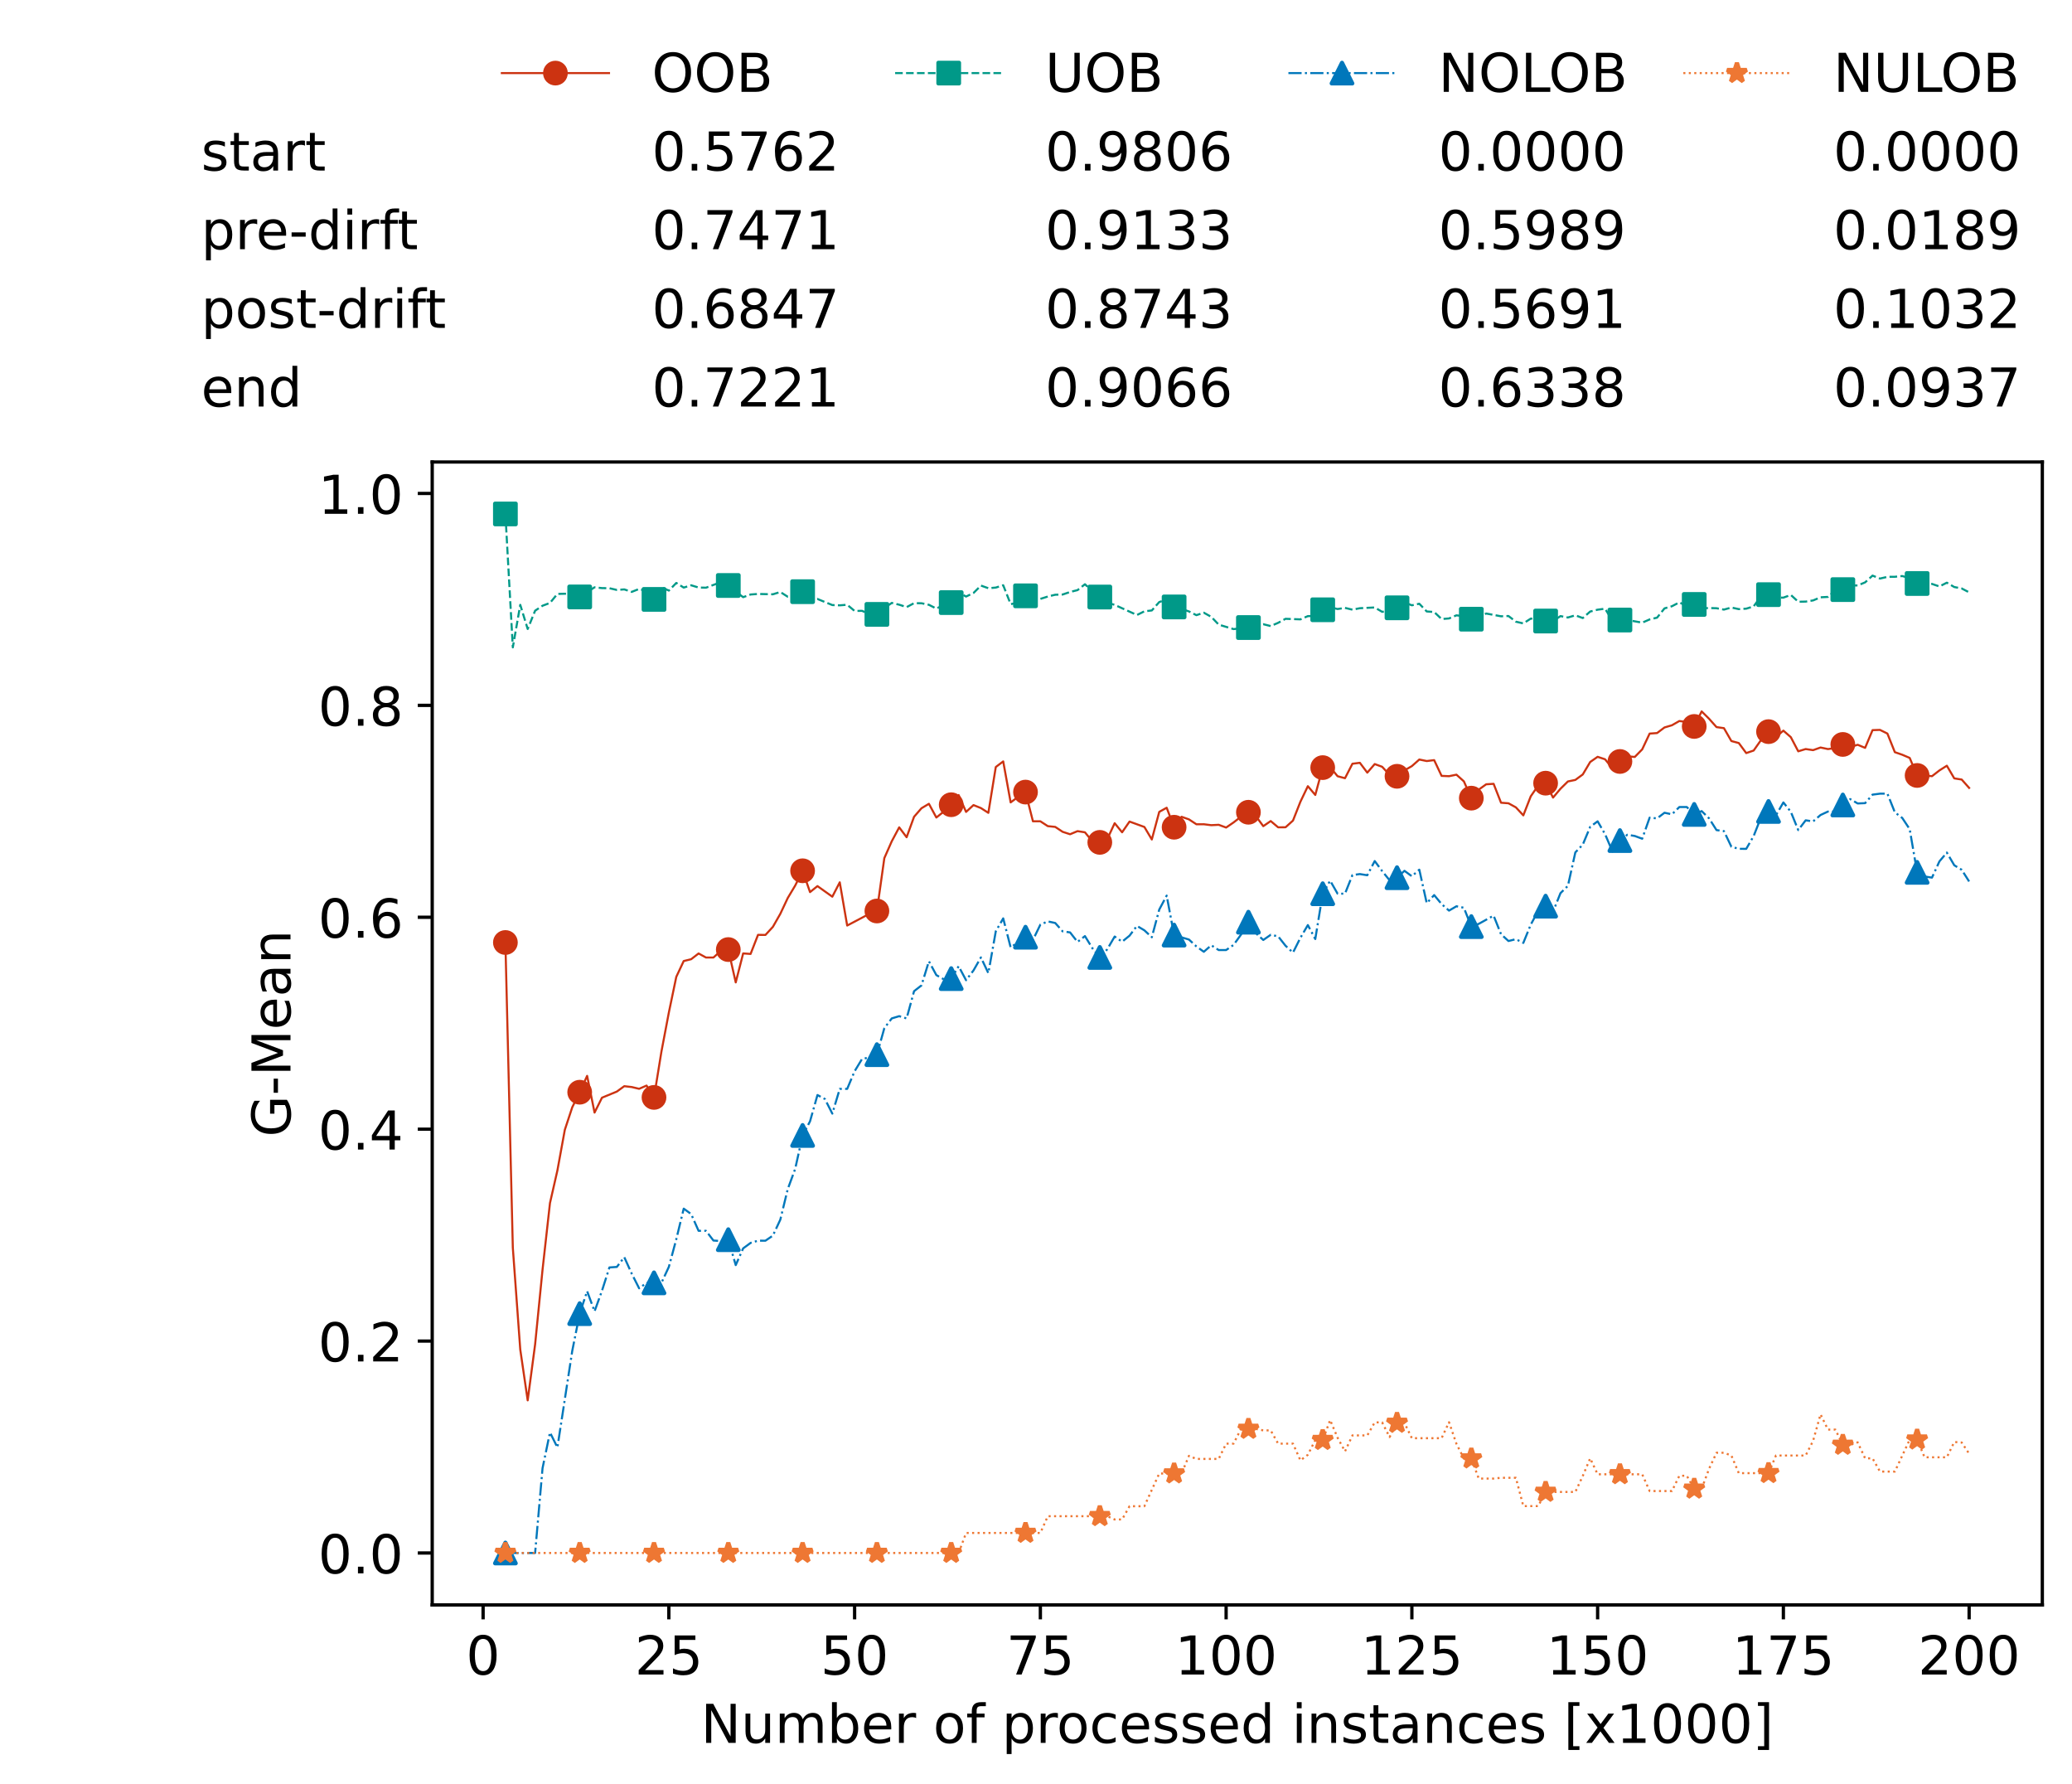 <?xml version="1.0" encoding="utf-8" standalone="no"?>
<!DOCTYPE svg PUBLIC "-//W3C//DTD SVG 1.1//EN"
  "http://www.w3.org/Graphics/SVG/1.1/DTD/svg11.dtd">
<!-- Created with matplotlib (https://matplotlib.org/) -->
<svg height="432.615pt" version="1.1" viewBox="0 0 502.65 432.615" width="502.65pt" xmlns="http://www.w3.org/2000/svg" xmlns:xlink="http://www.w3.org/1999/xlink">
 <defs>
  <style type="text/css">*{stroke-linecap:butt;stroke-linejoin:round;}</style>
 </defs>
 <g id="figure_1">
  <g id="patch_1">
   <path d="M 0 432.615 
L 502.65 432.615 
L 502.65 0 
L 0 0 
z
" style="fill:#ffffff;"/>
  </g>
  <g id="axes_1">
   <g id="patch_2">
    <path d="M 104.85 389.252 
L 495.45 389.252 
L 495.45 112.052 
L 104.85 112.052 
z
" style="fill:#ffffff;"/>
   </g>
   <g id="matplotlib.axis_1">
    <g id="xtick_1">
     <g id="line2d_1">
      <defs>
       <path d="M 0 0 
L 0 3.5 
" id="ma1c0eec07f" style="stroke:#000000;stroke-width:0.8;"/>
      </defs>
      <g>
       <use style="stroke:#000000;stroke-width:0.8;" x="117.197" xlink:href="#ma1c0eec07f" y="389.252"/>
      </g>
     </g>
     <g id="text_1">
      <!-- 0 -->
      <g transform="translate(113.061 406.13)scale(0.13 -0.13)">
       <defs>
        <path d="M 31.781 66.406 
Q 24.172 66.406 20.328 58.906 
Q 16.5 51.422 16.5 36.375 
Q 16.5 21.391 20.328 13.891 
Q 24.172 6.391 31.781 6.391 
Q 39.453 6.391 43.281 13.891 
Q 47.125 21.391 47.125 36.375 
Q 47.125 51.422 43.281 58.906 
Q 39.453 66.406 31.781 66.406 
z
M 31.781 74.219 
Q 44.047 74.219 50.516 64.516 
Q 56.984 54.828 56.984 36.375 
Q 56.984 17.969 50.516 8.266 
Q 44.047 -1.422 31.781 -1.422 
Q 19.531 -1.422 13.062 8.266 
Q 6.594 17.969 6.594 36.375 
Q 6.594 54.828 13.062 64.516 
Q 19.531 74.219 31.781 74.219 
z
" id="DejaVuSans-48"/>
       </defs>
       <use xlink:href="#DejaVuSans-48"/>
      </g>
     </g>
    </g>
    <g id="xtick_2">
     <g id="line2d_2">
      <g>
       <use style="stroke:#000000;stroke-width:0.8;" x="162.259" xlink:href="#ma1c0eec07f" y="389.252"/>
      </g>
     </g>
     <g id="text_2">
      <!-- 25 -->
      <g transform="translate(153.988 406.13)scale(0.13 -0.13)">
       <defs>
        <path d="M 19.188 8.297 
L 53.609 8.297 
L 53.609 0 
L 7.328 0 
L 7.328 8.297 
Q 12.938 14.109 22.625 23.891 
Q 32.328 33.688 34.812 36.531 
Q 39.547 41.844 41.422 45.531 
Q 43.312 49.219 43.312 52.781 
Q 43.312 58.594 39.234 62.25 
Q 35.156 65.922 28.609 65.922 
Q 23.969 65.922 18.812 64.312 
Q 13.672 62.703 7.812 59.422 
L 7.812 69.391 
Q 13.766 71.781 18.938 73 
Q 24.125 74.219 28.422 74.219 
Q 39.75 74.219 46.484 68.547 
Q 53.219 62.891 53.219 53.422 
Q 53.219 48.922 51.531 44.891 
Q 49.859 40.875 45.406 35.406 
Q 44.188 33.984 37.641 27.219 
Q 31.109 20.453 19.188 8.297 
z
" id="DejaVuSans-50"/>
        <path d="M 10.797 72.906 
L 49.516 72.906 
L 49.516 64.594 
L 19.828 64.594 
L 19.828 46.734 
Q 21.969 47.469 24.109 47.828 
Q 26.266 48.188 28.422 48.188 
Q 40.625 48.188 47.75 41.5 
Q 54.891 34.812 54.891 23.391 
Q 54.891 11.625 47.562 5.094 
Q 40.234 -1.422 26.906 -1.422 
Q 22.312 -1.422 17.547 -0.641 
Q 12.797 0.141 7.719 1.703 
L 7.719 11.625 
Q 12.109 9.234 16.797 8.062 
Q 21.484 6.891 26.703 6.891 
Q 35.156 6.891 40.078 11.328 
Q 45.016 15.766 45.016 23.391 
Q 45.016 31 40.078 35.438 
Q 35.156 39.891 26.703 39.891 
Q 22.75 39.891 18.812 39.016 
Q 14.891 38.141 10.797 36.281 
z
" id="DejaVuSans-53"/>
       </defs>
       <use xlink:href="#DejaVuSans-50"/>
       <use x="63.623" xlink:href="#DejaVuSans-53"/>
      </g>
     </g>
    </g>
    <g id="xtick_3">
     <g id="line2d_3">
      <g>
       <use style="stroke:#000000;stroke-width:0.8;" x="207.322" xlink:href="#ma1c0eec07f" y="389.252"/>
      </g>
     </g>
     <g id="text_3">
      <!-- 50 -->
      <g transform="translate(199.05 406.13)scale(0.13 -0.13)">
       <use xlink:href="#DejaVuSans-53"/>
       <use x="63.623" xlink:href="#DejaVuSans-48"/>
      </g>
     </g>
    </g>
    <g id="xtick_4">
     <g id="line2d_4">
      <g>
       <use style="stroke:#000000;stroke-width:0.8;" x="252.384" xlink:href="#ma1c0eec07f" y="389.252"/>
      </g>
     </g>
     <g id="text_4">
      <!-- 75 -->
      <g transform="translate(244.113 406.13)scale(0.13 -0.13)">
       <defs>
        <path d="M 8.203 72.906 
L 55.078 72.906 
L 55.078 68.703 
L 28.609 0 
L 18.312 0 
L 43.219 64.594 
L 8.203 64.594 
z
" id="DejaVuSans-55"/>
       </defs>
       <use xlink:href="#DejaVuSans-55"/>
       <use x="63.623" xlink:href="#DejaVuSans-53"/>
      </g>
     </g>
    </g>
    <g id="xtick_5">
     <g id="line2d_5">
      <g>
       <use style="stroke:#000000;stroke-width:0.8;" x="297.446" xlink:href="#ma1c0eec07f" y="389.252"/>
      </g>
     </g>
     <g id="text_5">
      <!-- 100 -->
      <g transform="translate(285.039 406.13)scale(0.13 -0.13)">
       <defs>
        <path d="M 12.406 8.297 
L 28.516 8.297 
L 28.516 63.922 
L 10.984 60.406 
L 10.984 69.391 
L 28.422 72.906 
L 38.281 72.906 
L 38.281 8.297 
L 54.391 8.297 
L 54.391 0 
L 12.406 0 
z
" id="DejaVuSans-49"/>
       </defs>
       <use xlink:href="#DejaVuSans-49"/>
       <use x="63.623" xlink:href="#DejaVuSans-48"/>
       <use x="127.246" xlink:href="#DejaVuSans-48"/>
      </g>
     </g>
    </g>
    <g id="xtick_6">
     <g id="line2d_6">
      <g>
       <use style="stroke:#000000;stroke-width:0.8;" x="342.509" xlink:href="#ma1c0eec07f" y="389.252"/>
      </g>
     </g>
     <g id="text_6">
      <!-- 125 -->
      <g transform="translate(330.102 406.13)scale(0.13 -0.13)">
       <use xlink:href="#DejaVuSans-49"/>
       <use x="63.623" xlink:href="#DejaVuSans-50"/>
       <use x="127.246" xlink:href="#DejaVuSans-53"/>
      </g>
     </g>
    </g>
    <g id="xtick_7">
     <g id="line2d_7">
      <g>
       <use style="stroke:#000000;stroke-width:0.8;" x="387.571" xlink:href="#ma1c0eec07f" y="389.252"/>
      </g>
     </g>
     <g id="text_7">
      <!-- 150 -->
      <g transform="translate(375.164 406.13)scale(0.13 -0.13)">
       <use xlink:href="#DejaVuSans-49"/>
       <use x="63.623" xlink:href="#DejaVuSans-53"/>
       <use x="127.246" xlink:href="#DejaVuSans-48"/>
      </g>
     </g>
    </g>
    <g id="xtick_8">
     <g id="line2d_8">
      <g>
       <use style="stroke:#000000;stroke-width:0.8;" x="432.633" xlink:href="#ma1c0eec07f" y="389.252"/>
      </g>
     </g>
     <g id="text_8">
      <!-- 175 -->
      <g transform="translate(420.226 406.13)scale(0.13 -0.13)">
       <use xlink:href="#DejaVuSans-49"/>
       <use x="63.623" xlink:href="#DejaVuSans-55"/>
       <use x="127.246" xlink:href="#DejaVuSans-53"/>
      </g>
     </g>
    </g>
    <g id="xtick_9">
     <g id="line2d_9">
      <g>
       <use style="stroke:#000000;stroke-width:0.8;" x="477.695" xlink:href="#ma1c0eec07f" y="389.252"/>
      </g>
     </g>
     <g id="text_9">
      <!-- 200 -->
      <g transform="translate(465.289 406.13)scale(0.13 -0.13)">
       <use xlink:href="#DejaVuSans-50"/>
       <use x="63.623" xlink:href="#DejaVuSans-48"/>
       <use x="127.246" xlink:href="#DejaVuSans-48"/>
      </g>
     </g>
    </g>
    <g id="text_10">
     <!-- Number of processed instances [x1000] -->
     <g transform="translate(170.025 422.711)scale(0.13 -0.13)">
      <defs>
       <path d="M 9.812 72.906 
L 23.094 72.906 
L 55.422 11.922 
L 55.422 72.906 
L 64.984 72.906 
L 64.984 0 
L 51.703 0 
L 19.391 60.984 
L 19.391 0 
L 9.812 0 
z
" id="DejaVuSans-78"/>
       <path d="M 8.5 21.578 
L 8.5 54.688 
L 17.484 54.688 
L 17.484 21.922 
Q 17.484 14.156 20.5 10.266 
Q 23.531 6.391 29.594 6.391 
Q 36.859 6.391 41.078 11.031 
Q 45.312 15.672 45.312 23.688 
L 45.312 54.688 
L 54.297 54.688 
L 54.297 0 
L 45.312 0 
L 45.312 8.406 
Q 42.047 3.422 37.719 1 
Q 33.406 -1.422 27.688 -1.422 
Q 18.266 -1.422 13.375 4.438 
Q 8.5 10.297 8.5 21.578 
z
M 31.109 56 
z
" id="DejaVuSans-117"/>
       <path d="M 52 44.188 
Q 55.375 50.25 60.062 53.125 
Q 64.75 56 71.094 56 
Q 79.641 56 84.281 50.016 
Q 88.922 44.047 88.922 33.016 
L 88.922 0 
L 79.891 0 
L 79.891 32.719 
Q 79.891 40.578 77.094 44.375 
Q 74.312 48.188 68.609 48.188 
Q 61.625 48.188 57.562 43.547 
Q 53.516 38.922 53.516 30.906 
L 53.516 0 
L 44.484 0 
L 44.484 32.719 
Q 44.484 40.625 41.703 44.406 
Q 38.922 48.188 33.109 48.188 
Q 26.219 48.188 22.156 43.531 
Q 18.109 38.875 18.109 30.906 
L 18.109 0 
L 9.078 0 
L 9.078 54.688 
L 18.109 54.688 
L 18.109 46.188 
Q 21.188 51.219 25.484 53.609 
Q 29.781 56 35.688 56 
Q 41.656 56 45.828 52.969 
Q 50 49.953 52 44.188 
z
" id="DejaVuSans-109"/>
       <path d="M 48.688 27.297 
Q 48.688 37.203 44.609 42.844 
Q 40.531 48.484 33.406 48.484 
Q 26.266 48.484 22.188 42.844 
Q 18.109 37.203 18.109 27.297 
Q 18.109 17.391 22.188 11.75 
Q 26.266 6.109 33.406 6.109 
Q 40.531 6.109 44.609 11.75 
Q 48.688 17.391 48.688 27.297 
z
M 18.109 46.391 
Q 20.953 51.266 25.266 53.625 
Q 29.594 56 35.594 56 
Q 45.562 56 51.781 48.094 
Q 58.016 40.188 58.016 27.297 
Q 58.016 14.406 51.781 6.484 
Q 45.562 -1.422 35.594 -1.422 
Q 29.594 -1.422 25.266 0.953 
Q 20.953 3.328 18.109 8.203 
L 18.109 0 
L 9.078 0 
L 9.078 75.984 
L 18.109 75.984 
z
" id="DejaVuSans-98"/>
       <path d="M 56.203 29.594 
L 56.203 25.203 
L 14.891 25.203 
Q 15.484 15.922 20.484 11.062 
Q 25.484 6.203 34.422 6.203 
Q 39.594 6.203 44.453 7.469 
Q 49.312 8.734 54.109 11.281 
L 54.109 2.781 
Q 49.266 0.734 44.188 -0.344 
Q 39.109 -1.422 33.891 -1.422 
Q 20.797 -1.422 13.156 6.188 
Q 5.516 13.812 5.516 26.812 
Q 5.516 40.234 12.766 48.109 
Q 20.016 56 32.328 56 
Q 43.359 56 49.781 48.891 
Q 56.203 41.797 56.203 29.594 
z
M 47.219 32.234 
Q 47.125 39.594 43.094 43.984 
Q 39.062 48.391 32.422 48.391 
Q 24.906 48.391 20.391 44.141 
Q 15.875 39.891 15.188 32.172 
z
" id="DejaVuSans-101"/>
       <path d="M 41.109 46.297 
Q 39.594 47.172 37.812 47.578 
Q 36.031 48 33.891 48 
Q 26.266 48 22.188 43.047 
Q 18.109 38.094 18.109 28.812 
L 18.109 0 
L 9.078 0 
L 9.078 54.688 
L 18.109 54.688 
L 18.109 46.188 
Q 20.953 51.172 25.484 53.578 
Q 30.031 56 36.531 56 
Q 37.453 56 38.578 55.875 
Q 39.703 55.766 41.062 55.516 
z
" id="DejaVuSans-114"/>
       <path id="DejaVuSans-32"/>
       <path d="M 30.609 48.391 
Q 23.391 48.391 19.188 42.75 
Q 14.984 37.109 14.984 27.297 
Q 14.984 17.484 19.156 11.844 
Q 23.344 6.203 30.609 6.203 
Q 37.797 6.203 41.984 11.859 
Q 46.188 17.531 46.188 27.297 
Q 46.188 37.016 41.984 42.703 
Q 37.797 48.391 30.609 48.391 
z
M 30.609 56 
Q 42.328 56 49.016 48.375 
Q 55.719 40.766 55.719 27.297 
Q 55.719 13.875 49.016 6.219 
Q 42.328 -1.422 30.609 -1.422 
Q 18.844 -1.422 12.172 6.219 
Q 5.516 13.875 5.516 27.297 
Q 5.516 40.766 12.172 48.375 
Q 18.844 56 30.609 56 
z
" id="DejaVuSans-111"/>
       <path d="M 37.109 75.984 
L 37.109 68.5 
L 28.516 68.5 
Q 23.688 68.5 21.797 66.547 
Q 19.922 64.594 19.922 59.516 
L 19.922 54.688 
L 34.719 54.688 
L 34.719 47.703 
L 19.922 47.703 
L 19.922 0 
L 10.891 0 
L 10.891 47.703 
L 2.297 47.703 
L 2.297 54.688 
L 10.891 54.688 
L 10.891 58.5 
Q 10.891 67.625 15.141 71.797 
Q 19.391 75.984 28.609 75.984 
z
" id="DejaVuSans-102"/>
       <path d="M 18.109 8.203 
L 18.109 -20.797 
L 9.078 -20.797 
L 9.078 54.688 
L 18.109 54.688 
L 18.109 46.391 
Q 20.953 51.266 25.266 53.625 
Q 29.594 56 35.594 56 
Q 45.562 56 51.781 48.094 
Q 58.016 40.188 58.016 27.297 
Q 58.016 14.406 51.781 6.484 
Q 45.562 -1.422 35.594 -1.422 
Q 29.594 -1.422 25.266 0.953 
Q 20.953 3.328 18.109 8.203 
z
M 48.688 27.297 
Q 48.688 37.203 44.609 42.844 
Q 40.531 48.484 33.406 48.484 
Q 26.266 48.484 22.188 42.844 
Q 18.109 37.203 18.109 27.297 
Q 18.109 17.391 22.188 11.75 
Q 26.266 6.109 33.406 6.109 
Q 40.531 6.109 44.609 11.75 
Q 48.688 17.391 48.688 27.297 
z
" id="DejaVuSans-112"/>
       <path d="M 48.781 52.594 
L 48.781 44.188 
Q 44.969 46.297 41.141 47.344 
Q 37.312 48.391 33.406 48.391 
Q 24.656 48.391 19.812 42.844 
Q 14.984 37.312 14.984 27.297 
Q 14.984 17.281 19.812 11.734 
Q 24.656 6.203 33.406 6.203 
Q 37.312 6.203 41.141 7.25 
Q 44.969 8.297 48.781 10.406 
L 48.781 2.094 
Q 45.016 0.344 40.984 -0.531 
Q 36.969 -1.422 32.422 -1.422 
Q 20.062 -1.422 12.781 6.344 
Q 5.516 14.109 5.516 27.297 
Q 5.516 40.672 12.859 48.328 
Q 20.219 56 33.016 56 
Q 37.156 56 41.109 55.141 
Q 45.062 54.297 48.781 52.594 
z
" id="DejaVuSans-99"/>
       <path d="M 44.281 53.078 
L 44.281 44.578 
Q 40.484 46.531 36.375 47.5 
Q 32.281 48.484 27.875 48.484 
Q 21.188 48.484 17.844 46.438 
Q 14.5 44.391 14.5 40.281 
Q 14.5 37.156 16.891 35.375 
Q 19.281 33.594 26.516 31.984 
L 29.594 31.297 
Q 39.156 29.25 43.188 25.516 
Q 47.219 21.781 47.219 15.094 
Q 47.219 7.469 41.188 3.016 
Q 35.156 -1.422 24.609 -1.422 
Q 20.219 -1.422 15.453 -0.562 
Q 10.688 0.297 5.422 2 
L 5.422 11.281 
Q 10.406 8.688 15.234 7.391 
Q 20.062 6.109 24.812 6.109 
Q 31.156 6.109 34.562 8.281 
Q 37.984 10.453 37.984 14.406 
Q 37.984 18.062 35.516 20.016 
Q 33.062 21.969 24.703 23.781 
L 21.578 24.516 
Q 13.234 26.266 9.516 29.906 
Q 5.812 33.547 5.812 39.891 
Q 5.812 47.609 11.281 51.797 
Q 16.75 56 26.812 56 
Q 31.781 56 36.172 55.266 
Q 40.578 54.547 44.281 53.078 
z
" id="DejaVuSans-115"/>
       <path d="M 45.406 46.391 
L 45.406 75.984 
L 54.391 75.984 
L 54.391 0 
L 45.406 0 
L 45.406 8.203 
Q 42.578 3.328 38.25 0.953 
Q 33.938 -1.422 27.875 -1.422 
Q 17.969 -1.422 11.734 6.484 
Q 5.516 14.406 5.516 27.297 
Q 5.516 40.188 11.734 48.094 
Q 17.969 56 27.875 56 
Q 33.938 56 38.25 53.625 
Q 42.578 51.266 45.406 46.391 
z
M 14.797 27.297 
Q 14.797 17.391 18.875 11.75 
Q 22.953 6.109 30.078 6.109 
Q 37.203 6.109 41.297 11.75 
Q 45.406 17.391 45.406 27.297 
Q 45.406 37.203 41.297 42.844 
Q 37.203 48.484 30.078 48.484 
Q 22.953 48.484 18.875 42.844 
Q 14.797 37.203 14.797 27.297 
z
" id="DejaVuSans-100"/>
       <path d="M 9.422 54.688 
L 18.406 54.688 
L 18.406 0 
L 9.422 0 
z
M 9.422 75.984 
L 18.406 75.984 
L 18.406 64.594 
L 9.422 64.594 
z
" id="DejaVuSans-105"/>
       <path d="M 54.891 33.016 
L 54.891 0 
L 45.906 0 
L 45.906 32.719 
Q 45.906 40.484 42.875 44.328 
Q 39.844 48.188 33.797 48.188 
Q 26.516 48.188 22.312 43.547 
Q 18.109 38.922 18.109 30.906 
L 18.109 0 
L 9.078 0 
L 9.078 54.688 
L 18.109 54.688 
L 18.109 46.188 
Q 21.344 51.125 25.703 53.562 
Q 30.078 56 35.797 56 
Q 45.219 56 50.047 50.172 
Q 54.891 44.344 54.891 33.016 
z
" id="DejaVuSans-110"/>
       <path d="M 18.312 70.219 
L 18.312 54.688 
L 36.812 54.688 
L 36.812 47.703 
L 18.312 47.703 
L 18.312 18.016 
Q 18.312 11.328 20.141 9.422 
Q 21.969 7.516 27.594 7.516 
L 36.812 7.516 
L 36.812 0 
L 27.594 0 
Q 17.188 0 13.234 3.875 
Q 9.281 7.766 9.281 18.016 
L 9.281 47.703 
L 2.688 47.703 
L 2.688 54.688 
L 9.281 54.688 
L 9.281 70.219 
z
" id="DejaVuSans-116"/>
       <path d="M 34.281 27.484 
Q 23.391 27.484 19.188 25 
Q 14.984 22.516 14.984 16.5 
Q 14.984 11.719 18.141 8.906 
Q 21.297 6.109 26.703 6.109 
Q 34.188 6.109 38.703 11.406 
Q 43.219 16.703 43.219 25.484 
L 43.219 27.484 
z
M 52.203 31.203 
L 52.203 0 
L 43.219 0 
L 43.219 8.297 
Q 40.141 3.328 35.547 0.953 
Q 30.953 -1.422 24.312 -1.422 
Q 15.922 -1.422 10.953 3.297 
Q 6 8.016 6 15.922 
Q 6 25.141 12.172 29.828 
Q 18.359 34.516 30.609 34.516 
L 43.219 34.516 
L 43.219 35.406 
Q 43.219 41.609 39.141 45 
Q 35.062 48.391 27.688 48.391 
Q 23 48.391 18.547 47.266 
Q 14.109 46.141 10.016 43.891 
L 10.016 52.203 
Q 14.938 54.109 19.578 55.047 
Q 24.219 56 28.609 56 
Q 40.484 56 46.344 49.844 
Q 52.203 43.703 52.203 31.203 
z
" id="DejaVuSans-97"/>
       <path d="M 8.594 75.984 
L 29.297 75.984 
L 29.297 69 
L 17.578 69 
L 17.578 -6.203 
L 29.297 -6.203 
L 29.297 -13.188 
L 8.594 -13.188 
z
" id="DejaVuSans-91"/>
       <path d="M 54.891 54.688 
L 35.109 28.078 
L 55.906 0 
L 45.312 0 
L 29.391 21.484 
L 13.484 0 
L 2.875 0 
L 24.125 28.609 
L 4.688 54.688 
L 15.281 54.688 
L 29.781 35.203 
L 44.281 54.688 
z
" id="DejaVuSans-120"/>
       <path d="M 30.422 75.984 
L 30.422 -13.188 
L 9.719 -13.188 
L 9.719 -6.203 
L 21.391 -6.203 
L 21.391 69 
L 9.719 69 
L 9.719 75.984 
z
" id="DejaVuSans-93"/>
      </defs>
      <use xlink:href="#DejaVuSans-78"/>
      <use x="74.805" xlink:href="#DejaVuSans-117"/>
      <use x="138.184" xlink:href="#DejaVuSans-109"/>
      <use x="235.596" xlink:href="#DejaVuSans-98"/>
      <use x="299.072" xlink:href="#DejaVuSans-101"/>
      <use x="360.596" xlink:href="#DejaVuSans-114"/>
      <use x="401.709" xlink:href="#DejaVuSans-32"/>
      <use x="433.496" xlink:href="#DejaVuSans-111"/>
      <use x="494.678" xlink:href="#DejaVuSans-102"/>
      <use x="529.883" xlink:href="#DejaVuSans-32"/>
      <use x="561.67" xlink:href="#DejaVuSans-112"/>
      <use x="625.146" xlink:href="#DejaVuSans-114"/>
      <use x="664.01" xlink:href="#DejaVuSans-111"/>
      <use x="725.191" xlink:href="#DejaVuSans-99"/>
      <use x="780.172" xlink:href="#DejaVuSans-101"/>
      <use x="841.695" xlink:href="#DejaVuSans-115"/>
      <use x="893.795" xlink:href="#DejaVuSans-115"/>
      <use x="945.895" xlink:href="#DejaVuSans-101"/>
      <use x="1007.418" xlink:href="#DejaVuSans-100"/>
      <use x="1070.895" xlink:href="#DejaVuSans-32"/>
      <use x="1102.682" xlink:href="#DejaVuSans-105"/>
      <use x="1130.465" xlink:href="#DejaVuSans-110"/>
      <use x="1193.844" xlink:href="#DejaVuSans-115"/>
      <use x="1245.943" xlink:href="#DejaVuSans-116"/>
      <use x="1285.152" xlink:href="#DejaVuSans-97"/>
      <use x="1346.432" xlink:href="#DejaVuSans-110"/>
      <use x="1409.811" xlink:href="#DejaVuSans-99"/>
      <use x="1464.791" xlink:href="#DejaVuSans-101"/>
      <use x="1526.314" xlink:href="#DejaVuSans-115"/>
      <use x="1578.414" xlink:href="#DejaVuSans-32"/>
      <use x="1610.201" xlink:href="#DejaVuSans-91"/>
      <use x="1649.215" xlink:href="#DejaVuSans-120"/>
      <use x="1708.395" xlink:href="#DejaVuSans-49"/>
      <use x="1772.018" xlink:href="#DejaVuSans-48"/>
      <use x="1835.641" xlink:href="#DejaVuSans-48"/>
      <use x="1899.264" xlink:href="#DejaVuSans-48"/>
      <use x="1962.887" xlink:href="#DejaVuSans-93"/>
     </g>
    </g>
   </g>
   <g id="matplotlib.axis_2">
    <g id="ytick_1">
     <g id="line2d_10">
      <defs>
       <path d="M 0 0 
L -3.5 0 
" id="m87ed9bf7b3" style="stroke:#000000;stroke-width:0.8;"/>
      </defs>
      <g>
       <use style="stroke:#000000;stroke-width:0.8;" x="104.85" xlink:href="#m87ed9bf7b3" y="376.652"/>
      </g>
     </g>
     <g id="text_11">
      <!-- 0.0 -->
      <g transform="translate(77.176 381.591)scale(0.13 -0.13)">
       <defs>
        <path d="M 10.688 12.406 
L 21 12.406 
L 21 0 
L 10.688 0 
z
" id="DejaVuSans-46"/>
       </defs>
       <use xlink:href="#DejaVuSans-48"/>
       <use x="63.623" xlink:href="#DejaVuSans-46"/>
       <use x="95.41" xlink:href="#DejaVuSans-48"/>
      </g>
     </g>
    </g>
    <g id="ytick_2">
     <g id="line2d_11">
      <g>
       <use style="stroke:#000000;stroke-width:0.8;" x="104.85" xlink:href="#m87ed9bf7b3" y="325.257"/>
      </g>
     </g>
     <g id="text_12">
      <!-- 0.2 -->
      <g transform="translate(77.176 330.196)scale(0.13 -0.13)">
       <use xlink:href="#DejaVuSans-48"/>
       <use x="63.623" xlink:href="#DejaVuSans-46"/>
       <use x="95.41" xlink:href="#DejaVuSans-50"/>
      </g>
     </g>
    </g>
    <g id="ytick_3">
     <g id="line2d_12">
      <g>
       <use style="stroke:#000000;stroke-width:0.8;" x="104.85" xlink:href="#m87ed9bf7b3" y="273.862"/>
      </g>
     </g>
     <g id="text_13">
      <!-- 0.4 -->
      <g transform="translate(77.176 278.801)scale(0.13 -0.13)">
       <defs>
        <path d="M 37.797 64.312 
L 12.891 25.391 
L 37.797 25.391 
z
M 35.203 72.906 
L 47.609 72.906 
L 47.609 25.391 
L 58.016 25.391 
L 58.016 17.188 
L 47.609 17.188 
L 47.609 0 
L 37.797 0 
L 37.797 17.188 
L 4.891 17.188 
L 4.891 26.703 
z
" id="DejaVuSans-52"/>
       </defs>
       <use xlink:href="#DejaVuSans-48"/>
       <use x="63.623" xlink:href="#DejaVuSans-46"/>
       <use x="95.41" xlink:href="#DejaVuSans-52"/>
      </g>
     </g>
    </g>
    <g id="ytick_4">
     <g id="line2d_13">
      <g>
       <use style="stroke:#000000;stroke-width:0.8;" x="104.85" xlink:href="#m87ed9bf7b3" y="222.467"/>
      </g>
     </g>
     <g id="text_14">
      <!-- 0.6 -->
      <g transform="translate(77.176 227.406)scale(0.13 -0.13)">
       <defs>
        <path d="M 33.016 40.375 
Q 26.375 40.375 22.484 35.828 
Q 18.609 31.297 18.609 23.391 
Q 18.609 15.531 22.484 10.953 
Q 26.375 6.391 33.016 6.391 
Q 39.656 6.391 43.531 10.953 
Q 47.406 15.531 47.406 23.391 
Q 47.406 31.297 43.531 35.828 
Q 39.656 40.375 33.016 40.375 
z
M 52.594 71.297 
L 52.594 62.312 
Q 48.875 64.062 45.094 64.984 
Q 41.312 65.922 37.594 65.922 
Q 27.828 65.922 22.672 59.328 
Q 17.531 52.734 16.797 39.406 
Q 19.672 43.656 24.016 45.922 
Q 28.375 48.188 33.594 48.188 
Q 44.578 48.188 50.953 41.516 
Q 57.328 34.859 57.328 23.391 
Q 57.328 12.156 50.688 5.359 
Q 44.047 -1.422 33.016 -1.422 
Q 20.359 -1.422 13.672 8.266 
Q 6.984 17.969 6.984 36.375 
Q 6.984 53.656 15.188 63.938 
Q 23.391 74.219 37.203 74.219 
Q 40.922 74.219 44.703 73.484 
Q 48.484 72.75 52.594 71.297 
z
" id="DejaVuSans-54"/>
       </defs>
       <use xlink:href="#DejaVuSans-48"/>
       <use x="63.623" xlink:href="#DejaVuSans-46"/>
       <use x="95.41" xlink:href="#DejaVuSans-54"/>
      </g>
     </g>
    </g>
    <g id="ytick_5">
     <g id="line2d_14">
      <g>
       <use style="stroke:#000000;stroke-width:0.8;" x="104.85" xlink:href="#m87ed9bf7b3" y="171.072"/>
      </g>
     </g>
     <g id="text_15">
      <!-- 0.8 -->
      <g transform="translate(77.176 176.011)scale(0.13 -0.13)">
       <defs>
        <path d="M 31.781 34.625 
Q 24.75 34.625 20.719 30.859 
Q 16.703 27.094 16.703 20.516 
Q 16.703 13.922 20.719 10.156 
Q 24.75 6.391 31.781 6.391 
Q 38.812 6.391 42.859 10.172 
Q 46.922 13.969 46.922 20.516 
Q 46.922 27.094 42.891 30.859 
Q 38.875 34.625 31.781 34.625 
z
M 21.922 38.812 
Q 15.578 40.375 12.031 44.719 
Q 8.5 49.078 8.5 55.328 
Q 8.5 64.062 14.719 69.141 
Q 20.953 74.219 31.781 74.219 
Q 42.672 74.219 48.875 69.141 
Q 55.078 64.062 55.078 55.328 
Q 55.078 49.078 51.531 44.719 
Q 48 40.375 41.703 38.812 
Q 48.828 37.156 52.797 32.312 
Q 56.781 27.484 56.781 20.516 
Q 56.781 9.906 50.312 4.234 
Q 43.844 -1.422 31.781 -1.422 
Q 19.734 -1.422 13.25 4.234 
Q 6.781 9.906 6.781 20.516 
Q 6.781 27.484 10.781 32.312 
Q 14.797 37.156 21.922 38.812 
z
M 18.312 54.391 
Q 18.312 48.734 21.844 45.562 
Q 25.391 42.391 31.781 42.391 
Q 38.141 42.391 41.719 45.562 
Q 45.312 48.734 45.312 54.391 
Q 45.312 60.062 41.719 63.234 
Q 38.141 66.406 31.781 66.406 
Q 25.391 66.406 21.844 63.234 
Q 18.312 60.062 18.312 54.391 
z
" id="DejaVuSans-56"/>
       </defs>
       <use xlink:href="#DejaVuSans-48"/>
       <use x="63.623" xlink:href="#DejaVuSans-46"/>
       <use x="95.41" xlink:href="#DejaVuSans-56"/>
      </g>
     </g>
    </g>
    <g id="ytick_6">
     <g id="line2d_15">
      <g>
       <use style="stroke:#000000;stroke-width:0.8;" x="104.85" xlink:href="#m87ed9bf7b3" y="119.677"/>
      </g>
     </g>
     <g id="text_16">
      <!-- 1.0 -->
      <g transform="translate(77.176 124.616)scale(0.13 -0.13)">
       <use xlink:href="#DejaVuSans-49"/>
       <use x="63.623" xlink:href="#DejaVuSans-46"/>
       <use x="95.41" xlink:href="#DejaVuSans-48"/>
      </g>
     </g>
    </g>
    <g id="text_17">
     <!-- G-Mean -->
     <g transform="translate(70.472 275.744)rotate(-90)scale(0.13 -0.13)">
      <defs>
       <path d="M 59.516 10.406 
L 59.516 29.984 
L 43.406 29.984 
L 43.406 38.094 
L 69.281 38.094 
L 69.281 6.781 
Q 63.578 2.734 56.688 0.656 
Q 49.812 -1.422 42 -1.422 
Q 24.906 -1.422 15.25 8.562 
Q 5.609 18.562 5.609 36.375 
Q 5.609 54.25 15.25 64.234 
Q 24.906 74.219 42 74.219 
Q 49.125 74.219 55.547 72.453 
Q 61.969 70.703 67.391 67.281 
L 67.391 56.781 
Q 61.922 61.422 55.766 63.766 
Q 49.609 66.109 42.828 66.109 
Q 29.438 66.109 22.719 58.641 
Q 16.016 51.172 16.016 36.375 
Q 16.016 21.625 22.719 14.156 
Q 29.438 6.688 42.828 6.688 
Q 48.047 6.688 52.141 7.594 
Q 56.25 8.5 59.516 10.406 
z
" id="DejaVuSans-71"/>
       <path d="M 4.891 31.391 
L 31.203 31.391 
L 31.203 23.391 
L 4.891 23.391 
z
" id="DejaVuSans-45"/>
       <path d="M 9.812 72.906 
L 24.516 72.906 
L 43.109 23.297 
L 61.812 72.906 
L 76.516 72.906 
L 76.516 0 
L 66.891 0 
L 66.891 64.016 
L 48.094 14.016 
L 38.188 14.016 
L 19.391 64.016 
L 19.391 0 
L 9.812 0 
z
" id="DejaVuSans-77"/>
      </defs>
      <use xlink:href="#DejaVuSans-71"/>
      <use x="77.49" xlink:href="#DejaVuSans-45"/>
      <use x="113.574" xlink:href="#DejaVuSans-77"/>
      <use x="199.854" xlink:href="#DejaVuSans-101"/>
      <use x="261.377" xlink:href="#DejaVuSans-97"/>
      <use x="322.656" xlink:href="#DejaVuSans-110"/>
     </g>
    </g>
   </g>
   <g id="line2d_16"/>
   <g id="line2d_17"/>
   <g id="line2d_18"/>
   <g id="line2d_19"/>
   <g id="line2d_20"/>
   <g id="line2d_21">
    <path clip-path="url(#p6238d51f3b)" d="M 122.605 228.587 
L 124.407 302.619 
L 126.21 327.297 
L 128.012 339.636 
L 129.815 326.057 
L 131.617 307.928 
L 133.419 291.787 
L 135.222 283.868 
L 137.024 274.008 
L 138.827 268.544 
L 140.629 264.898 
L 142.432 260.937 
L 144.234 269.838 
L 146.037 266.227 
L 149.642 264.744 
L 151.444 263.436 
L 153.247 263.642 
L 155.049 264.073 
L 156.852 263.291 
L 158.654 266.158 
L 160.457 255.048 
L 162.259 245.563 
L 164.062 236.918 
L 165.864 233.083 
L 167.667 232.644 
L 169.469 231.249 
L 171.272 232.235 
L 173.074 232.231 
L 174.877 230.62 
L 176.679 230.302 
L 178.482 238.267 
L 180.284 231.236 
L 182.087 231.36 
L 183.889 226.737 
L 185.692 226.75 
L 187.494 224.794 
L 189.297 221.634 
L 191.099 217.802 
L 192.902 214.785 
L 194.704 211.195 
L 196.507 216.366 
L 198.309 214.91 
L 201.914 217.477 
L 203.717 213.995 
L 205.519 224.476 
L 210.927 221.617 
L 212.729 220.947 
L 214.532 208.124 
L 216.334 204.038 
L 218.137 200.66 
L 219.939 203.059 
L 221.742 198.097 
L 223.544 196.026 
L 225.347 194.95 
L 227.149 198.275 
L 228.952 196.844 
L 230.754 195.172 
L 232.557 192.83 
L 234.359 196.917 
L 236.162 195.259 
L 237.964 195.984 
L 239.767 197.145 
L 241.569 186.029 
L 243.372 184.667 
L 245.174 194.609 
L 246.976 193.282 
L 248.779 192.109 
L 250.581 199.188 
L 252.384 199.194 
L 254.186 200.368 
L 255.989 200.552 
L 257.791 201.746 
L 259.594 202.332 
L 261.396 201.581 
L 263.199 201.862 
L 265.001 204.067 
L 266.804 204.303 
L 268.606 203.527 
L 270.409 199.653 
L 272.211 201.86 
L 274.014 199.258 
L 277.619 200.568 
L 279.421 203.603 
L 281.224 196.904 
L 283.026 195.907 
L 284.829 200.632 
L 286.631 198.094 
L 288.434 198.73 
L 290.236 199.913 
L 292.039 199.909 
L 293.841 200.134 
L 295.644 200.042 
L 297.446 200.708 
L 299.249 199.473 
L 301.051 198.073 
L 302.854 196.998 
L 304.656 197.933 
L 306.459 200.376 
L 308.261 199.135 
L 310.064 200.651 
L 311.866 200.641 
L 313.669 199.014 
L 315.471 194.443 
L 317.274 190.678 
L 319.076 192.803 
L 320.879 186.174 
L 322.681 186.061 
L 324.484 188.259 
L 326.286 188.742 
L 328.089 185.233 
L 329.891 185.004 
L 331.694 187.391 
L 333.496 185.312 
L 335.299 185.97 
L 337.101 187.926 
L 338.904 188.277 
L 340.706 186.847 
L 342.509 185.807 
L 344.311 184.21 
L 346.114 184.579 
L 347.916 184.357 
L 349.719 188.177 
L 351.521 188.252 
L 353.324 187.885 
L 355.126 189.508 
L 356.928 193.579 
L 358.731 191.509 
L 360.533 190.219 
L 362.336 190.102 
L 364.138 194.689 
L 365.941 194.823 
L 367.743 195.814 
L 369.546 197.754 
L 371.348 193.137 
L 373.151 190.512 
L 374.953 189.945 
L 376.756 193.443 
L 378.558 191.3 
L 380.361 189.528 
L 382.163 189.158 
L 383.966 187.833 
L 385.768 184.806 
L 387.571 183.554 
L 389.373 184.151 
L 391.176 186.36 
L 392.978 184.682 
L 394.781 183.423 
L 396.583 183.586 
L 398.386 181.745 
L 400.188 177.92 
L 401.991 177.791 
L 403.793 176.433 
L 405.596 175.9 
L 407.398 174.871 
L 409.201 175.124 
L 411.003 176.189 
L 412.806 172.54 
L 414.608 174.326 
L 416.411 176.345 
L 418.213 176.602 
L 420.016 179.729 
L 421.818 180.211 
L 423.621 182.649 
L 425.423 182.029 
L 427.226 179.469 
L 429.028 177.445 
L 430.831 178.72 
L 432.633 177.206 
L 434.436 178.783 
L 436.238 182.217 
L 438.041 181.669 
L 439.843 181.936 
L 441.646 181.296 
L 443.448 181.675 
L 445.251 181.433 
L 447.053 180.552 
L 448.856 181.188 
L 450.658 180.632 
L 452.461 181.381 
L 454.263 177.083 
L 456.066 177.024 
L 457.868 177.913 
L 459.671 182.426 
L 461.473 183.051 
L 463.276 183.82 
L 465.078 188.074 
L 466.881 188.053 
L 468.683 188.254 
L 470.485 186.857 
L 472.288 185.715 
L 474.09 188.783 
L 475.893 189.068 
L 477.695 191.093 
L 477.695 191.093 
" style="fill:none;stroke:#cc3311;stroke-linecap:square;stroke-width:0.5;"/>
    <defs>
     <path d="M 0 2.5 
C 0.663 2.5 1.299 2.237 1.768 1.768 
C 2.237 1.299 2.5 0.663 2.5 0 
C 2.5 -0.663 2.237 -1.299 1.768 -1.768 
C 1.299 -2.237 0.663 -2.5 0 -2.5 
C -0.663 -2.5 -1.299 -2.237 -1.768 -1.768 
C -2.237 -1.299 -2.5 -0.663 -2.5 0 
C -2.5 0.663 -2.237 1.299 -1.768 1.768 
C -1.299 2.237 -0.663 2.5 0 2.5 
z
" id="m66762e6a6c" style="stroke:#cc3311;"/>
    </defs>
    <g clip-path="url(#p6238d51f3b)">
     <use style="fill:#cc3311;stroke:#cc3311;" x="122.605" xlink:href="#m66762e6a6c" y="228.587"/>
     <use style="fill:#cc3311;stroke:#cc3311;" x="140.629" xlink:href="#m66762e6a6c" y="264.898"/>
     <use style="fill:#cc3311;stroke:#cc3311;" x="158.654" xlink:href="#m66762e6a6c" y="266.158"/>
     <use style="fill:#cc3311;stroke:#cc3311;" x="176.679" xlink:href="#m66762e6a6c" y="230.302"/>
     <use style="fill:#cc3311;stroke:#cc3311;" x="194.704" xlink:href="#m66762e6a6c" y="211.195"/>
     <use style="fill:#cc3311;stroke:#cc3311;" x="212.729" xlink:href="#m66762e6a6c" y="220.947"/>
     <use style="fill:#cc3311;stroke:#cc3311;" x="230.754" xlink:href="#m66762e6a6c" y="195.172"/>
     <use style="fill:#cc3311;stroke:#cc3311;" x="248.779" xlink:href="#m66762e6a6c" y="192.109"/>
     <use style="fill:#cc3311;stroke:#cc3311;" x="266.804" xlink:href="#m66762e6a6c" y="204.303"/>
     <use style="fill:#cc3311;stroke:#cc3311;" x="284.829" xlink:href="#m66762e6a6c" y="200.632"/>
     <use style="fill:#cc3311;stroke:#cc3311;" x="302.854" xlink:href="#m66762e6a6c" y="196.998"/>
     <use style="fill:#cc3311;stroke:#cc3311;" x="320.879" xlink:href="#m66762e6a6c" y="186.174"/>
     <use style="fill:#cc3311;stroke:#cc3311;" x="338.904" xlink:href="#m66762e6a6c" y="188.277"/>
     <use style="fill:#cc3311;stroke:#cc3311;" x="356.928" xlink:href="#m66762e6a6c" y="193.579"/>
     <use style="fill:#cc3311;stroke:#cc3311;" x="374.953" xlink:href="#m66762e6a6c" y="189.945"/>
     <use style="fill:#cc3311;stroke:#cc3311;" x="392.978" xlink:href="#m66762e6a6c" y="184.682"/>
     <use style="fill:#cc3311;stroke:#cc3311;" x="411.003" xlink:href="#m66762e6a6c" y="176.189"/>
     <use style="fill:#cc3311;stroke:#cc3311;" x="429.028" xlink:href="#m66762e6a6c" y="177.445"/>
     <use style="fill:#cc3311;stroke:#cc3311;" x="447.053" xlink:href="#m66762e6a6c" y="180.552"/>
     <use style="fill:#cc3311;stroke:#cc3311;" x="465.078" xlink:href="#m66762e6a6c" y="188.074"/>
    </g>
   </g>
   <g id="line2d_22"/>
   <g id="line2d_23"/>
   <g id="line2d_24"/>
   <g id="line2d_25"/>
   <g id="line2d_26">
    <path clip-path="url(#p6238d51f3b)" d="M 122.605 124.652 
L 124.407 157.01 
L 126.21 146.697 
L 128.012 152.55 
L 129.815 148.114 
L 131.617 146.91 
L 133.419 146.23 
L 135.222 144.046 
L 137.024 144.003 
L 138.827 144.119 
L 140.629 144.775 
L 144.234 142.441 
L 146.037 142.635 
L 147.839 142.665 
L 149.642 143.08 
L 151.444 142.949 
L 153.247 143.552 
L 155.049 142.837 
L 156.852 143.396 
L 158.654 145.374 
L 160.457 142.423 
L 162.259 143.24 
L 164.062 141.385 
L 165.864 142.51 
L 167.667 141.951 
L 169.469 142.497 
L 171.272 142.536 
L 174.877 141.191 
L 176.679 141.999 
L 178.482 143.494 
L 180.284 144.832 
L 182.087 144.184 
L 183.889 144.054 
L 187.494 144.137 
L 189.297 143.58 
L 191.099 144.729 
L 192.902 144.561 
L 194.704 143.504 
L 196.507 145.938 
L 198.309 145.272 
L 201.914 146.746 
L 203.717 146.814 
L 205.519 146.675 
L 207.322 148.177 
L 209.124 148.144 
L 210.927 148.961 
L 212.729 149.007 
L 214.532 147.5 
L 216.334 146.229 
L 218.137 146.659 
L 219.939 147.247 
L 221.742 146.291 
L 223.544 146.31 
L 225.347 146.685 
L 227.149 147.604 
L 228.952 146.718 
L 230.754 146.149 
L 232.557 143.705 
L 234.359 144.684 
L 236.162 143.821 
L 237.964 142.024 
L 239.767 142.662 
L 241.569 142.507 
L 243.372 141.945 
L 245.174 146.515 
L 246.976 146.226 
L 248.779 144.51 
L 250.581 145.153 
L 252.384 145.253 
L 254.186 144.68 
L 255.989 144.245 
L 257.791 144.19 
L 259.594 143.575 
L 261.396 143.126 
L 263.199 141.7 
L 265.001 143.38 
L 268.606 146.165 
L 270.409 146.7 
L 275.816 149.164 
L 277.619 148.263 
L 279.421 148.056 
L 281.224 146.016 
L 283.026 145.41 
L 284.829 147.201 
L 286.631 147.68 
L 288.434 148.297 
L 290.236 149.198 
L 292.039 148.601 
L 293.841 149.606 
L 295.644 151.492 
L 299.249 152.578 
L 302.854 152.203 
L 304.656 152.214 
L 306.459 151.391 
L 308.261 151.84 
L 310.064 151.057 
L 311.866 150.082 
L 315.471 150.216 
L 317.274 149.43 
L 319.076 149.413 
L 320.879 147.892 
L 322.681 147.277 
L 324.484 147.709 
L 326.286 147.433 
L 328.089 147.868 
L 329.891 147.512 
L 333.496 147.329 
L 335.299 148.387 
L 337.101 148.158 
L 338.904 147.417 
L 340.706 146.134 
L 342.509 146.803 
L 344.311 146.429 
L 346.114 148.299 
L 347.916 148.43 
L 349.719 150.137 
L 351.521 149.993 
L 353.324 149.239 
L 355.126 149.458 
L 356.928 150.172 
L 358.731 149.745 
L 360.533 148.8 
L 364.138 149.471 
L 365.941 149.404 
L 367.743 150.78 
L 369.546 151.199 
L 371.348 150.036 
L 373.151 150.118 
L 374.953 150.619 
L 376.756 150.653 
L 378.558 149.425 
L 380.361 149.766 
L 382.163 149.231 
L 383.966 149.895 
L 385.768 148.317 
L 387.571 147.87 
L 389.373 147.631 
L 391.176 150.542 
L 392.978 150.378 
L 394.781 150.368 
L 398.386 151.015 
L 400.188 150.235 
L 401.991 149.802 
L 403.793 147.554 
L 405.596 147.032 
L 407.398 146.096 
L 409.201 146.984 
L 411.003 146.597 
L 412.806 147.538 
L 414.608 147.465 
L 416.411 147.517 
L 418.213 147.849 
L 420.016 147.341 
L 421.818 147.736 
L 423.621 147.622 
L 425.423 147.067 
L 427.226 144.599 
L 429.028 144.219 
L 430.831 144.941 
L 432.633 144.945 
L 434.436 144.293 
L 436.238 145.945 
L 438.041 145.906 
L 439.843 145.623 
L 441.646 144.867 
L 443.448 144.77 
L 445.251 143.165 
L 447.053 143 
L 448.856 141.979 
L 450.658 142.001 
L 452.461 141.243 
L 454.263 139.604 
L 456.066 140.32 
L 457.868 139.905 
L 459.671 139.887 
L 461.473 139.713 
L 463.276 140.223 
L 465.078 141.517 
L 468.683 141.62 
L 470.485 142.237 
L 472.288 141.32 
L 474.09 142.375 
L 475.893 142.721 
L 477.695 143.666 
L 477.695 143.666 
" style="fill:none;stroke:#009988;stroke-dasharray:1.85,0.8;stroke-dashoffset:0;stroke-width:0.5;"/>
    <defs>
     <path d="M -2.5 2.5 
L 2.5 2.5 
L 2.5 -2.5 
L -2.5 -2.5 
z
" id="m484b2368d1" style="stroke:#009988;stroke-linejoin:miter;"/>
    </defs>
    <g clip-path="url(#p6238d51f3b)">
     <use style="fill:#009988;stroke:#009988;stroke-linejoin:miter;" x="122.605" xlink:href="#m484b2368d1" y="124.652"/>
     <use style="fill:#009988;stroke:#009988;stroke-linejoin:miter;" x="140.629" xlink:href="#m484b2368d1" y="144.775"/>
     <use style="fill:#009988;stroke:#009988;stroke-linejoin:miter;" x="158.654" xlink:href="#m484b2368d1" y="145.374"/>
     <use style="fill:#009988;stroke:#009988;stroke-linejoin:miter;" x="176.679" xlink:href="#m484b2368d1" y="141.999"/>
     <use style="fill:#009988;stroke:#009988;stroke-linejoin:miter;" x="194.704" xlink:href="#m484b2368d1" y="143.504"/>
     <use style="fill:#009988;stroke:#009988;stroke-linejoin:miter;" x="212.729" xlink:href="#m484b2368d1" y="149.007"/>
     <use style="fill:#009988;stroke:#009988;stroke-linejoin:miter;" x="230.754" xlink:href="#m484b2368d1" y="146.149"/>
     <use style="fill:#009988;stroke:#009988;stroke-linejoin:miter;" x="248.779" xlink:href="#m484b2368d1" y="144.51"/>
     <use style="fill:#009988;stroke:#009988;stroke-linejoin:miter;" x="266.804" xlink:href="#m484b2368d1" y="144.801"/>
     <use style="fill:#009988;stroke:#009988;stroke-linejoin:miter;" x="284.829" xlink:href="#m484b2368d1" y="147.201"/>
     <use style="fill:#009988;stroke:#009988;stroke-linejoin:miter;" x="302.854" xlink:href="#m484b2368d1" y="152.203"/>
     <use style="fill:#009988;stroke:#009988;stroke-linejoin:miter;" x="320.879" xlink:href="#m484b2368d1" y="147.892"/>
     <use style="fill:#009988;stroke:#009988;stroke-linejoin:miter;" x="338.904" xlink:href="#m484b2368d1" y="147.417"/>
     <use style="fill:#009988;stroke:#009988;stroke-linejoin:miter;" x="356.928" xlink:href="#m484b2368d1" y="150.172"/>
     <use style="fill:#009988;stroke:#009988;stroke-linejoin:miter;" x="374.953" xlink:href="#m484b2368d1" y="150.619"/>
     <use style="fill:#009988;stroke:#009988;stroke-linejoin:miter;" x="392.978" xlink:href="#m484b2368d1" y="150.378"/>
     <use style="fill:#009988;stroke:#009988;stroke-linejoin:miter;" x="411.003" xlink:href="#m484b2368d1" y="146.597"/>
     <use style="fill:#009988;stroke:#009988;stroke-linejoin:miter;" x="429.028" xlink:href="#m484b2368d1" y="144.219"/>
     <use style="fill:#009988;stroke:#009988;stroke-linejoin:miter;" x="447.053" xlink:href="#m484b2368d1" y="143"/>
     <use style="fill:#009988;stroke:#009988;stroke-linejoin:miter;" x="465.078" xlink:href="#m484b2368d1" y="141.517"/>
    </g>
   </g>
   <g id="line2d_27"/>
   <g id="line2d_28"/>
   <g id="line2d_29"/>
   <g id="line2d_30"/>
   <g id="line2d_31">
    <path clip-path="url(#p6238d51f3b)" d="M 122.605 376.652 
L 129.815 376.652 
L 131.617 356.077 
L 133.419 347.408 
L 135.222 351.063 
L 138.827 327.61 
L 140.629 318.601 
L 142.432 313.157 
L 144.234 318.041 
L 146.037 313.05 
L 147.839 307.399 
L 149.642 307.273 
L 151.444 304.908 
L 153.247 308.894 
L 155.049 312.46 
L 156.852 311.132 
L 160.457 311.132 
L 162.259 307.26 
L 164.062 300.553 
L 165.864 293.135 
L 167.667 294.451 
L 169.469 298.514 
L 171.272 298.514 
L 173.074 300.872 
L 174.877 300.992 
L 176.679 300.663 
L 178.482 306.832 
L 180.284 302.771 
L 182.087 301.447 
L 183.889 300.905 
L 185.692 300.91 
L 187.494 299.679 
L 189.297 295.811 
L 191.099 288.4 
L 192.902 283.51 
L 194.704 275.383 
L 196.507 271.955 
L 198.309 265.582 
L 200.112 266.546 
L 201.914 270.09 
L 203.717 264.093 
L 205.519 264.093 
L 207.322 259.812 
L 209.124 256.837 
L 210.927 256.455 
L 212.729 255.784 
L 214.532 249.363 
L 216.334 247 
L 218.137 246.454 
L 219.939 246.996 
L 221.742 240.397 
L 223.544 238.989 
L 225.347 233.144 
L 227.149 236.492 
L 228.952 237.509 
L 230.754 237.345 
L 232.557 234.35 
L 234.359 237.737 
L 236.162 235.362 
L 237.964 232.209 
L 239.767 236.029 
L 241.569 225.876 
L 243.372 222.738 
L 245.174 229.776 
L 248.779 227.304 
L 250.581 227.979 
L 252.384 224.256 
L 254.186 223.469 
L 255.989 223.857 
L 257.791 225.888 
L 259.594 226.142 
L 261.396 228.448 
L 263.199 227.038 
L 265.001 229.974 
L 266.804 232.209 
L 268.606 230.235 
L 270.409 227.145 
L 272.211 228.399 
L 274.014 226.935 
L 275.816 224.56 
L 277.619 225.637 
L 279.421 227.314 
L 281.224 220.604 
L 283.026 217.216 
L 284.829 226.793 
L 288.434 227.875 
L 290.236 229.541 
L 292.039 230.84 
L 293.841 229.258 
L 295.644 230.419 
L 297.446 230.416 
L 299.249 229.179 
L 301.051 226.69 
L 302.854 223.663 
L 304.656 226.316 
L 306.459 227.978 
L 308.261 226.724 
L 310.064 227.096 
L 311.866 229.382 
L 313.669 231.044 
L 315.471 227.445 
L 317.274 224.361 
L 319.076 227.749 
L 320.879 216.758 
L 322.681 213.591 
L 324.484 216.745 
L 326.286 216.745 
L 328.089 212.232 
L 329.891 211.992 
L 331.694 212.277 
L 333.496 208.834 
L 335.299 211.266 
L 337.101 213.493 
L 338.904 212.866 
L 340.706 211.201 
L 342.509 212.522 
L 344.311 210.927 
L 346.114 219.045 
L 347.916 217.088 
L 349.719 219.265 
L 351.521 220.856 
L 353.324 219.802 
L 355.126 220.158 
L 356.928 224.729 
L 358.731 224.065 
L 362.336 222.071 
L 364.138 226.575 
L 365.941 228.229 
L 367.743 227.782 
L 369.546 228.688 
L 371.348 224.256 
L 373.151 220.921 
L 374.953 219.77 
L 376.756 221.124 
L 378.558 216.62 
L 380.361 214.846 
L 382.163 206.732 
L 383.966 204.855 
L 385.768 200.53 
L 387.571 199.198 
L 389.373 202.306 
L 391.176 206.528 
L 392.978 203.869 
L 394.781 202.455 
L 396.583 202.753 
L 398.386 203.42 
L 400.188 198.307 
L 401.991 198.486 
L 403.793 197.119 
L 405.596 197.499 
L 407.398 195.735 
L 409.201 195.735 
L 411.003 197.523 
L 412.806 196.715 
L 414.608 198.481 
L 416.411 201.327 
L 418.213 201.577 
L 420.016 205.362 
L 421.818 205.862 
L 423.621 205.876 
L 425.423 202.763 
L 427.226 198.193 
L 429.028 196.804 
L 430.831 197.732 
L 432.633 194.62 
L 434.436 196.885 
L 436.238 201.321 
L 438.041 198.954 
L 439.843 199.222 
L 441.646 197.668 
L 443.448 196.828 
L 445.251 196.842 
L 447.053 195.234 
L 448.856 193.817 
L 450.658 194.866 
L 452.461 194.791 
L 454.263 192.728 
L 456.066 192.493 
L 457.868 192.479 
L 459.671 197.01 
L 461.473 198.384 
L 463.276 201.103 
L 465.078 211.573 
L 466.881 212.578 
L 468.683 212.854 
L 470.485 208.919 
L 472.288 206.779 
L 474.09 209.856 
L 475.893 210.96 
L 477.695 213.788 
L 477.695 213.788 
" style="fill:none;stroke:#0077bb;stroke-dasharray:3.2,0.8,0.5,0.8;stroke-dashoffset:0;stroke-width:0.5;"/>
    <defs>
     <path d="M 0 -2.5 
L -2.5 2.5 
L 2.5 2.5 
z
" id="mabe20e8a6f" style="stroke:#0077bb;stroke-linejoin:miter;"/>
    </defs>
    <g clip-path="url(#p6238d51f3b)">
     <use style="fill:#0077bb;stroke:#0077bb;stroke-linejoin:miter;" x="122.605" xlink:href="#mabe20e8a6f" y="376.652"/>
     <use style="fill:#0077bb;stroke:#0077bb;stroke-linejoin:miter;" x="140.629" xlink:href="#mabe20e8a6f" y="318.601"/>
     <use style="fill:#0077bb;stroke:#0077bb;stroke-linejoin:miter;" x="158.654" xlink:href="#mabe20e8a6f" y="311.132"/>
     <use style="fill:#0077bb;stroke:#0077bb;stroke-linejoin:miter;" x="176.679" xlink:href="#mabe20e8a6f" y="300.663"/>
     <use style="fill:#0077bb;stroke:#0077bb;stroke-linejoin:miter;" x="194.704" xlink:href="#mabe20e8a6f" y="275.383"/>
     <use style="fill:#0077bb;stroke:#0077bb;stroke-linejoin:miter;" x="212.729" xlink:href="#mabe20e8a6f" y="255.784"/>
     <use style="fill:#0077bb;stroke:#0077bb;stroke-linejoin:miter;" x="230.754" xlink:href="#mabe20e8a6f" y="237.345"/>
     <use style="fill:#0077bb;stroke:#0077bb;stroke-linejoin:miter;" x="248.779" xlink:href="#mabe20e8a6f" y="227.304"/>
     <use style="fill:#0077bb;stroke:#0077bb;stroke-linejoin:miter;" x="266.804" xlink:href="#mabe20e8a6f" y="232.209"/>
     <use style="fill:#0077bb;stroke:#0077bb;stroke-linejoin:miter;" x="284.829" xlink:href="#mabe20e8a6f" y="226.793"/>
     <use style="fill:#0077bb;stroke:#0077bb;stroke-linejoin:miter;" x="302.854" xlink:href="#mabe20e8a6f" y="223.663"/>
     <use style="fill:#0077bb;stroke:#0077bb;stroke-linejoin:miter;" x="320.879" xlink:href="#mabe20e8a6f" y="216.758"/>
     <use style="fill:#0077bb;stroke:#0077bb;stroke-linejoin:miter;" x="338.904" xlink:href="#mabe20e8a6f" y="212.866"/>
     <use style="fill:#0077bb;stroke:#0077bb;stroke-linejoin:miter;" x="356.928" xlink:href="#mabe20e8a6f" y="224.729"/>
     <use style="fill:#0077bb;stroke:#0077bb;stroke-linejoin:miter;" x="374.953" xlink:href="#mabe20e8a6f" y="219.77"/>
     <use style="fill:#0077bb;stroke:#0077bb;stroke-linejoin:miter;" x="392.978" xlink:href="#mabe20e8a6f" y="203.869"/>
     <use style="fill:#0077bb;stroke:#0077bb;stroke-linejoin:miter;" x="411.003" xlink:href="#mabe20e8a6f" y="197.523"/>
     <use style="fill:#0077bb;stroke:#0077bb;stroke-linejoin:miter;" x="429.028" xlink:href="#mabe20e8a6f" y="196.804"/>
     <use style="fill:#0077bb;stroke:#0077bb;stroke-linejoin:miter;" x="447.053" xlink:href="#mabe20e8a6f" y="195.234"/>
     <use style="fill:#0077bb;stroke:#0077bb;stroke-linejoin:miter;" x="465.078" xlink:href="#mabe20e8a6f" y="211.573"/>
    </g>
   </g>
   <g id="line2d_32"/>
   <g id="line2d_33"/>
   <g id="line2d_34"/>
   <g id="line2d_35"/>
   <g id="line2d_36">
    <path clip-path="url(#p6238d51f3b)" d="M 122.605 376.652 
L 232.557 376.652 
L 234.359 371.795 
L 252.384 371.795 
L 254.186 367.732 
L 268.606 367.732 
L 270.409 368.526 
L 272.211 368.526 
L 274.014 365.313 
L 277.619 365.313 
L 281.224 357.376 
L 286.631 357.376 
L 288.434 353.093 
L 290.236 353.839 
L 295.644 353.839 
L 297.446 350.13 
L 299.249 350.13 
L 301.051 346.566 
L 304.656 346.566 
L 306.459 346.92 
L 308.261 346.92 
L 310.064 350.132 
L 313.669 350.132 
L 315.471 354.195 
L 317.274 352.827 
L 319.076 349.263 
L 320.879 349.263 
L 322.681 344.407 
L 324.484 348.69 
L 326.286 352.007 
L 328.089 348.133 
L 331.694 348.133 
L 333.496 344.974 
L 335.299 344.974 
L 337.101 348.538 
L 338.904 345.104 
L 340.706 345.104 
L 342.509 348.813 
L 349.719 348.813 
L 351.521 344.939 
L 353.324 350.182 
L 355.126 353.745 
L 356.928 353.745 
L 358.731 358.602 
L 362.336 358.602 
L 364.138 358.413 
L 367.743 358.413 
L 369.546 365.281 
L 373.151 365.281 
L 374.953 361.847 
L 382.163 361.847 
L 383.966 357.973 
L 385.768 353.69 
L 387.571 357.564 
L 398.386 357.564 
L 400.188 361.627 
L 405.596 361.627 
L 407.398 357.918 
L 409.201 357.918 
L 411.003 361.077 
L 412.806 361.077 
L 414.608 356.22 
L 416.411 352.346 
L 418.213 352.346 
L 420.016 353.008 
L 421.818 357.291 
L 429.028 357.291 
L 430.831 353.01 
L 438.041 353.01 
L 439.843 349.447 
L 441.646 343.022 
L 443.448 346.731 
L 445.251 346.731 
L 447.053 350.44 
L 448.856 350.44 
L 450.658 349.821 
L 452.461 353.695 
L 454.263 353.695 
L 456.066 356.907 
L 459.671 356.907 
L 463.276 349.159 
L 465.078 349.159 
L 466.881 353.44 
L 472.288 353.44 
L 474.09 349.731 
L 475.893 349.86 
L 477.695 352.576 
L 477.695 352.576 
" style="fill:none;stroke:#ee7733;stroke-dasharray:0.5,0.825;stroke-dashoffset:0;stroke-width:0.5;"/>
    <defs>
     <path d="M 0 -2.5 
L -0.561 -0.773 
L -2.378 -0.773 
L -0.908 0.295 
L -1.469 2.023 
L -0 0.955 
L 1.469 2.023 
L 0.908 0.295 
L 2.378 -0.773 
L 0.561 -0.773 
z
" id="m7837fa348c" style="stroke:#ee7733;stroke-linejoin:bevel;"/>
    </defs>
    <g clip-path="url(#p6238d51f3b)">
     <use style="fill:#ee7733;stroke:#ee7733;stroke-linejoin:bevel;" x="122.605" xlink:href="#m7837fa348c" y="376.652"/>
     <use style="fill:#ee7733;stroke:#ee7733;stroke-linejoin:bevel;" x="140.629" xlink:href="#m7837fa348c" y="376.652"/>
     <use style="fill:#ee7733;stroke:#ee7733;stroke-linejoin:bevel;" x="158.654" xlink:href="#m7837fa348c" y="376.652"/>
     <use style="fill:#ee7733;stroke:#ee7733;stroke-linejoin:bevel;" x="176.679" xlink:href="#m7837fa348c" y="376.652"/>
     <use style="fill:#ee7733;stroke:#ee7733;stroke-linejoin:bevel;" x="194.704" xlink:href="#m7837fa348c" y="376.652"/>
     <use style="fill:#ee7733;stroke:#ee7733;stroke-linejoin:bevel;" x="212.729" xlink:href="#m7837fa348c" y="376.652"/>
     <use style="fill:#ee7733;stroke:#ee7733;stroke-linejoin:bevel;" x="230.754" xlink:href="#m7837fa348c" y="376.652"/>
     <use style="fill:#ee7733;stroke:#ee7733;stroke-linejoin:bevel;" x="248.779" xlink:href="#m7837fa348c" y="371.795"/>
     <use style="fill:#ee7733;stroke:#ee7733;stroke-linejoin:bevel;" x="266.804" xlink:href="#m7837fa348c" y="367.732"/>
     <use style="fill:#ee7733;stroke:#ee7733;stroke-linejoin:bevel;" x="284.829" xlink:href="#m7837fa348c" y="357.376"/>
     <use style="fill:#ee7733;stroke:#ee7733;stroke-linejoin:bevel;" x="302.854" xlink:href="#m7837fa348c" y="346.566"/>
     <use style="fill:#ee7733;stroke:#ee7733;stroke-linejoin:bevel;" x="320.879" xlink:href="#m7837fa348c" y="349.263"/>
     <use style="fill:#ee7733;stroke:#ee7733;stroke-linejoin:bevel;" x="338.904" xlink:href="#m7837fa348c" y="345.104"/>
     <use style="fill:#ee7733;stroke:#ee7733;stroke-linejoin:bevel;" x="356.928" xlink:href="#m7837fa348c" y="353.745"/>
     <use style="fill:#ee7733;stroke:#ee7733;stroke-linejoin:bevel;" x="374.953" xlink:href="#m7837fa348c" y="361.847"/>
     <use style="fill:#ee7733;stroke:#ee7733;stroke-linejoin:bevel;" x="392.978" xlink:href="#m7837fa348c" y="357.564"/>
     <use style="fill:#ee7733;stroke:#ee7733;stroke-linejoin:bevel;" x="411.003" xlink:href="#m7837fa348c" y="361.077"/>
     <use style="fill:#ee7733;stroke:#ee7733;stroke-linejoin:bevel;" x="429.028" xlink:href="#m7837fa348c" y="357.291"/>
     <use style="fill:#ee7733;stroke:#ee7733;stroke-linejoin:bevel;" x="447.053" xlink:href="#m7837fa348c" y="350.44"/>
     <use style="fill:#ee7733;stroke:#ee7733;stroke-linejoin:bevel;" x="465.078" xlink:href="#m7837fa348c" y="349.159"/>
    </g>
   </g>
   <g id="line2d_37"/>
   <g id="line2d_38"/>
   <g id="line2d_39"/>
   <g id="line2d_40"/>
   <g id="patch_3">
    <path d="M 104.85 389.252 
L 104.85 112.052 
" style="fill:none;stroke:#000000;stroke-linecap:square;stroke-linejoin:miter;stroke-width:0.8;"/>
   </g>
   <g id="patch_4">
    <path d="M 495.45 389.252 
L 495.45 112.052 
" style="fill:none;stroke:#000000;stroke-linecap:square;stroke-linejoin:miter;stroke-width:0.8;"/>
   </g>
   <g id="patch_5">
    <path d="M 104.85 389.252 
L 495.45 389.252 
" style="fill:none;stroke:#000000;stroke-linecap:square;stroke-linejoin:miter;stroke-width:0.8;"/>
   </g>
   <g id="patch_6">
    <path d="M 104.85 112.052 
L 495.45 112.052 
" style="fill:none;stroke:#000000;stroke-linecap:square;stroke-linejoin:miter;stroke-width:0.8;"/>
   </g>
   <g id="legend_1">
    <g id="line2d_41"/>
    <g id="line2d_42"/>
    <g id="text_18">
     <!--   -->
     <g transform="translate(48.8 22.278)scale(0.13 -0.13)">
      <use xlink:href="#DejaVuSans-32"/>
     </g>
    </g>
    <g id="line2d_43"/>
    <g id="line2d_44"/>
    <g id="text_19">
     <!-- start -->
     <g transform="translate(48.8 41.36)scale(0.13 -0.13)">
      <use xlink:href="#DejaVuSans-115"/>
      <use x="52.1" xlink:href="#DejaVuSans-116"/>
      <use x="91.309" xlink:href="#DejaVuSans-97"/>
      <use x="152.588" xlink:href="#DejaVuSans-114"/>
      <use x="193.701" xlink:href="#DejaVuSans-116"/>
     </g>
    </g>
    <g id="line2d_45"/>
    <g id="line2d_46"/>
    <g id="text_20">
     <!-- pre-dirft -->
     <g transform="translate(48.8 60.441)scale(0.13 -0.13)">
      <use xlink:href="#DejaVuSans-112"/>
      <use x="63.477" xlink:href="#DejaVuSans-114"/>
      <use x="102.34" xlink:href="#DejaVuSans-101"/>
      <use x="163.863" xlink:href="#DejaVuSans-45"/>
      <use x="199.947" xlink:href="#DejaVuSans-100"/>
      <use x="263.424" xlink:href="#DejaVuSans-105"/>
      <use x="291.207" xlink:href="#DejaVuSans-114"/>
      <use x="332.32" xlink:href="#DejaVuSans-102"/>
      <use x="365.775" xlink:href="#DejaVuSans-116"/>
     </g>
    </g>
    <g id="line2d_47"/>
    <g id="line2d_48"/>
    <g id="text_21">
     <!-- post-drift -->
     <g transform="translate(48.8 79.523)scale(0.13 -0.13)">
      <use xlink:href="#DejaVuSans-112"/>
      <use x="63.477" xlink:href="#DejaVuSans-111"/>
      <use x="124.658" xlink:href="#DejaVuSans-115"/>
      <use x="176.758" xlink:href="#DejaVuSans-116"/>
      <use x="215.967" xlink:href="#DejaVuSans-45"/>
      <use x="252.051" xlink:href="#DejaVuSans-100"/>
      <use x="315.527" xlink:href="#DejaVuSans-114"/>
      <use x="356.641" xlink:href="#DejaVuSans-105"/>
      <use x="384.424" xlink:href="#DejaVuSans-102"/>
      <use x="417.879" xlink:href="#DejaVuSans-116"/>
     </g>
    </g>
    <g id="line2d_49"/>
    <g id="line2d_50"/>
    <g id="text_22">
     <!-- end -->
     <g transform="translate(48.8 98.604)scale(0.13 -0.13)">
      <use xlink:href="#DejaVuSans-101"/>
      <use x="61.523" xlink:href="#DejaVuSans-110"/>
      <use x="124.902" xlink:href="#DejaVuSans-100"/>
     </g>
    </g>
    <g id="line2d_51">
     <path d="M 121.741 17.728 
L 147.741 17.728 
" style="fill:none;stroke:#cc3311;stroke-linecap:square;stroke-width:0.5;"/>
    </g>
    <g id="line2d_52">
     <g>
      <use style="fill:#cc3311;stroke:#cc3311;" x="134.741" xlink:href="#m66762e6a6c" y="17.728"/>
     </g>
    </g>
    <g id="text_23">
     <!-- OOB -->
     <g transform="translate(158.141 22.278)scale(0.13 -0.13)">
      <defs>
       <path d="M 39.406 66.219 
Q 28.656 66.219 22.328 58.203 
Q 16.016 50.203 16.016 36.375 
Q 16.016 22.609 22.328 14.594 
Q 28.656 6.594 39.406 6.594 
Q 50.141 6.594 56.422 14.594 
Q 62.703 22.609 62.703 36.375 
Q 62.703 50.203 56.422 58.203 
Q 50.141 66.219 39.406 66.219 
z
M 39.406 74.219 
Q 54.734 74.219 63.906 63.938 
Q 73.094 53.656 73.094 36.375 
Q 73.094 19.141 63.906 8.859 
Q 54.734 -1.422 39.406 -1.422 
Q 24.031 -1.422 14.812 8.828 
Q 5.609 19.094 5.609 36.375 
Q 5.609 53.656 14.812 63.938 
Q 24.031 74.219 39.406 74.219 
z
" id="DejaVuSans-79"/>
       <path d="M 19.672 34.812 
L 19.672 8.109 
L 35.5 8.109 
Q 43.453 8.109 47.281 11.406 
Q 51.125 14.703 51.125 21.484 
Q 51.125 28.328 47.281 31.562 
Q 43.453 34.812 35.5 34.812 
z
M 19.672 64.797 
L 19.672 42.828 
L 34.281 42.828 
Q 41.5 42.828 45.031 45.531 
Q 48.578 48.25 48.578 53.812 
Q 48.578 59.328 45.031 62.062 
Q 41.5 64.797 34.281 64.797 
z
M 9.812 72.906 
L 35.016 72.906 
Q 46.297 72.906 52.391 68.219 
Q 58.5 63.531 58.5 54.891 
Q 58.5 48.188 55.375 44.234 
Q 52.25 40.281 46.188 39.312 
Q 53.469 37.75 57.5 32.781 
Q 61.531 27.828 61.531 20.406 
Q 61.531 10.641 54.891 5.312 
Q 48.25 0 35.984 0 
L 9.812 0 
z
" id="DejaVuSans-66"/>
      </defs>
      <use xlink:href="#DejaVuSans-79"/>
      <use x="78.711" xlink:href="#DejaVuSans-79"/>
      <use x="157.422" xlink:href="#DejaVuSans-66"/>
     </g>
    </g>
    <g id="line2d_53"/>
    <g id="line2d_54"/>
    <g id="text_24">
     <!-- 0.5762 -->
     <g transform="translate(158.141 41.36)scale(0.13 -0.13)">
      <use xlink:href="#DejaVuSans-48"/>
      <use x="63.623" xlink:href="#DejaVuSans-46"/>
      <use x="95.41" xlink:href="#DejaVuSans-53"/>
      <use x="159.033" xlink:href="#DejaVuSans-55"/>
      <use x="222.656" xlink:href="#DejaVuSans-54"/>
      <use x="286.279" xlink:href="#DejaVuSans-50"/>
     </g>
    </g>
    <g id="line2d_55"/>
    <g id="line2d_56"/>
    <g id="text_25">
     <!-- 0.7471 -->
     <g transform="translate(158.141 60.441)scale(0.13 -0.13)">
      <use xlink:href="#DejaVuSans-48"/>
      <use x="63.623" xlink:href="#DejaVuSans-46"/>
      <use x="95.41" xlink:href="#DejaVuSans-55"/>
      <use x="159.033" xlink:href="#DejaVuSans-52"/>
      <use x="222.656" xlink:href="#DejaVuSans-55"/>
      <use x="286.279" xlink:href="#DejaVuSans-49"/>
     </g>
    </g>
    <g id="line2d_57"/>
    <g id="line2d_58"/>
    <g id="text_26">
     <!-- 0.6847 -->
     <g transform="translate(158.141 79.523)scale(0.13 -0.13)">
      <use xlink:href="#DejaVuSans-48"/>
      <use x="63.623" xlink:href="#DejaVuSans-46"/>
      <use x="95.41" xlink:href="#DejaVuSans-54"/>
      <use x="159.033" xlink:href="#DejaVuSans-56"/>
      <use x="222.656" xlink:href="#DejaVuSans-52"/>
      <use x="286.279" xlink:href="#DejaVuSans-55"/>
     </g>
    </g>
    <g id="line2d_59"/>
    <g id="line2d_60"/>
    <g id="text_27">
     <!-- 0.7221 -->
     <g transform="translate(158.141 98.604)scale(0.13 -0.13)">
      <use xlink:href="#DejaVuSans-48"/>
      <use x="63.623" xlink:href="#DejaVuSans-46"/>
      <use x="95.41" xlink:href="#DejaVuSans-55"/>
      <use x="159.033" xlink:href="#DejaVuSans-50"/>
      <use x="222.656" xlink:href="#DejaVuSans-50"/>
      <use x="286.279" xlink:href="#DejaVuSans-49"/>
     </g>
    </g>
    <g id="line2d_61">
     <path d="M 217.149 17.728 
L 243.149 17.728 
" style="fill:none;stroke:#009988;stroke-dasharray:1.85,0.8;stroke-dashoffset:0;stroke-width:0.5;"/>
    </g>
    <g id="line2d_62">
     <g>
      <use style="fill:#009988;stroke:#009988;stroke-linejoin:miter;" x="230.149" xlink:href="#m484b2368d1" y="17.728"/>
     </g>
    </g>
    <g id="text_28">
     <!-- UOB -->
     <g transform="translate(253.549 22.278)scale(0.13 -0.13)">
      <defs>
       <path d="M 8.688 72.906 
L 18.609 72.906 
L 18.609 28.609 
Q 18.609 16.891 22.844 11.734 
Q 27.094 6.594 36.625 6.594 
Q 46.094 6.594 50.344 11.734 
Q 54.594 16.891 54.594 28.609 
L 54.594 72.906 
L 64.5 72.906 
L 64.5 27.391 
Q 64.5 13.141 57.438 5.859 
Q 50.391 -1.422 36.625 -1.422 
Q 22.797 -1.422 15.734 5.859 
Q 8.688 13.141 8.688 27.391 
z
" id="DejaVuSans-85"/>
      </defs>
      <use xlink:href="#DejaVuSans-85"/>
      <use x="73.193" xlink:href="#DejaVuSans-79"/>
      <use x="151.904" xlink:href="#DejaVuSans-66"/>
     </g>
    </g>
    <g id="line2d_63"/>
    <g id="line2d_64"/>
    <g id="text_29">
     <!-- 0.9806 -->
     <g transform="translate(253.549 41.36)scale(0.13 -0.13)">
      <defs>
       <path d="M 10.984 1.516 
L 10.984 10.5 
Q 14.703 8.734 18.5 7.812 
Q 22.312 6.891 25.984 6.891 
Q 35.75 6.891 40.891 13.453 
Q 46.047 20.016 46.781 33.406 
Q 43.953 29.203 39.594 26.953 
Q 35.25 24.703 29.984 24.703 
Q 19.047 24.703 12.672 31.312 
Q 6.297 37.938 6.297 49.422 
Q 6.297 60.641 12.938 67.422 
Q 19.578 74.219 30.609 74.219 
Q 43.266 74.219 49.922 64.516 
Q 56.594 54.828 56.594 36.375 
Q 56.594 19.141 48.406 8.859 
Q 40.234 -1.422 26.422 -1.422 
Q 22.703 -1.422 18.891 -0.688 
Q 15.094 0.047 10.984 1.516 
z
M 30.609 32.422 
Q 37.25 32.422 41.125 36.953 
Q 45.016 41.5 45.016 49.422 
Q 45.016 57.281 41.125 61.844 
Q 37.25 66.406 30.609 66.406 
Q 23.969 66.406 20.094 61.844 
Q 16.219 57.281 16.219 49.422 
Q 16.219 41.5 20.094 36.953 
Q 23.969 32.422 30.609 32.422 
z
" id="DejaVuSans-57"/>
      </defs>
      <use xlink:href="#DejaVuSans-48"/>
      <use x="63.623" xlink:href="#DejaVuSans-46"/>
      <use x="95.41" xlink:href="#DejaVuSans-57"/>
      <use x="159.033" xlink:href="#DejaVuSans-56"/>
      <use x="222.656" xlink:href="#DejaVuSans-48"/>
      <use x="286.279" xlink:href="#DejaVuSans-54"/>
     </g>
    </g>
    <g id="line2d_65"/>
    <g id="line2d_66"/>
    <g id="text_30">
     <!-- 0.9133 -->
     <g transform="translate(253.549 60.441)scale(0.13 -0.13)">
      <defs>
       <path d="M 40.578 39.312 
Q 47.656 37.797 51.625 33 
Q 55.609 28.219 55.609 21.188 
Q 55.609 10.406 48.188 4.484 
Q 40.766 -1.422 27.094 -1.422 
Q 22.516 -1.422 17.656 -0.516 
Q 12.797 0.391 7.625 2.203 
L 7.625 11.719 
Q 11.719 9.328 16.594 8.109 
Q 21.484 6.891 26.812 6.891 
Q 36.078 6.891 40.938 10.547 
Q 45.797 14.203 45.797 21.188 
Q 45.797 27.641 41.281 31.266 
Q 36.766 34.906 28.719 34.906 
L 20.219 34.906 
L 20.219 43.016 
L 29.109 43.016 
Q 36.375 43.016 40.234 45.922 
Q 44.094 48.828 44.094 54.297 
Q 44.094 59.906 40.109 62.906 
Q 36.141 65.922 28.719 65.922 
Q 24.656 65.922 20.016 65.031 
Q 15.375 64.156 9.812 62.312 
L 9.812 71.094 
Q 15.438 72.656 20.344 73.438 
Q 25.25 74.219 29.594 74.219 
Q 40.828 74.219 47.359 69.109 
Q 53.906 64.016 53.906 55.328 
Q 53.906 49.266 50.438 45.094 
Q 46.969 40.922 40.578 39.312 
z
" id="DejaVuSans-51"/>
      </defs>
      <use xlink:href="#DejaVuSans-48"/>
      <use x="63.623" xlink:href="#DejaVuSans-46"/>
      <use x="95.41" xlink:href="#DejaVuSans-57"/>
      <use x="159.033" xlink:href="#DejaVuSans-49"/>
      <use x="222.656" xlink:href="#DejaVuSans-51"/>
      <use x="286.279" xlink:href="#DejaVuSans-51"/>
     </g>
    </g>
    <g id="line2d_67"/>
    <g id="line2d_68"/>
    <g id="text_31">
     <!-- 0.8743 -->
     <g transform="translate(253.549 79.523)scale(0.13 -0.13)">
      <use xlink:href="#DejaVuSans-48"/>
      <use x="63.623" xlink:href="#DejaVuSans-46"/>
      <use x="95.41" xlink:href="#DejaVuSans-56"/>
      <use x="159.033" xlink:href="#DejaVuSans-55"/>
      <use x="222.656" xlink:href="#DejaVuSans-52"/>
      <use x="286.279" xlink:href="#DejaVuSans-51"/>
     </g>
    </g>
    <g id="line2d_69"/>
    <g id="line2d_70"/>
    <g id="text_32">
     <!-- 0.9066 -->
     <g transform="translate(253.549 98.604)scale(0.13 -0.13)">
      <use xlink:href="#DejaVuSans-48"/>
      <use x="63.623" xlink:href="#DejaVuSans-46"/>
      <use x="95.41" xlink:href="#DejaVuSans-57"/>
      <use x="159.033" xlink:href="#DejaVuSans-48"/>
      <use x="222.656" xlink:href="#DejaVuSans-54"/>
      <use x="286.279" xlink:href="#DejaVuSans-54"/>
     </g>
    </g>
    <g id="line2d_71">
     <path d="M 312.558 17.728 
L 338.558 17.728 
" style="fill:none;stroke:#0077bb;stroke-dasharray:3.2,0.8,0.5,0.8;stroke-dashoffset:0;stroke-width:0.5;"/>
    </g>
    <g id="line2d_72">
     <g>
      <use style="fill:#0077bb;stroke:#0077bb;stroke-linejoin:miter;" x="325.558" xlink:href="#mabe20e8a6f" y="17.728"/>
     </g>
    </g>
    <g id="text_33">
     <!-- NOLOB -->
     <g transform="translate(348.958 22.278)scale(0.13 -0.13)">
      <defs>
       <path d="M 9.812 72.906 
L 19.672 72.906 
L 19.672 8.297 
L 55.172 8.297 
L 55.172 0 
L 9.812 0 
z
" id="DejaVuSans-76"/>
      </defs>
      <use xlink:href="#DejaVuSans-78"/>
      <use x="74.805" xlink:href="#DejaVuSans-79"/>
      <use x="153.516" xlink:href="#DejaVuSans-76"/>
      <use x="205.604" xlink:href="#DejaVuSans-79"/>
      <use x="284.314" xlink:href="#DejaVuSans-66"/>
     </g>
    </g>
    <g id="line2d_73"/>
    <g id="line2d_74"/>
    <g id="text_34">
     <!-- 0.0000 -->
     <g transform="translate(348.958 41.36)scale(0.13 -0.13)">
      <use xlink:href="#DejaVuSans-48"/>
      <use x="63.623" xlink:href="#DejaVuSans-46"/>
      <use x="95.41" xlink:href="#DejaVuSans-48"/>
      <use x="159.033" xlink:href="#DejaVuSans-48"/>
      <use x="222.656" xlink:href="#DejaVuSans-48"/>
      <use x="286.279" xlink:href="#DejaVuSans-48"/>
     </g>
    </g>
    <g id="line2d_75"/>
    <g id="line2d_76"/>
    <g id="text_35">
     <!-- 0.5989 -->
     <g transform="translate(348.958 60.441)scale(0.13 -0.13)">
      <use xlink:href="#DejaVuSans-48"/>
      <use x="63.623" xlink:href="#DejaVuSans-46"/>
      <use x="95.41" xlink:href="#DejaVuSans-53"/>
      <use x="159.033" xlink:href="#DejaVuSans-57"/>
      <use x="222.656" xlink:href="#DejaVuSans-56"/>
      <use x="286.279" xlink:href="#DejaVuSans-57"/>
     </g>
    </g>
    <g id="line2d_77"/>
    <g id="line2d_78"/>
    <g id="text_36">
     <!-- 0.5691 -->
     <g transform="translate(348.958 79.523)scale(0.13 -0.13)">
      <use xlink:href="#DejaVuSans-48"/>
      <use x="63.623" xlink:href="#DejaVuSans-46"/>
      <use x="95.41" xlink:href="#DejaVuSans-53"/>
      <use x="159.033" xlink:href="#DejaVuSans-54"/>
      <use x="222.656" xlink:href="#DejaVuSans-57"/>
      <use x="286.279" xlink:href="#DejaVuSans-49"/>
     </g>
    </g>
    <g id="line2d_79"/>
    <g id="line2d_80"/>
    <g id="text_37">
     <!-- 0.6338 -->
     <g transform="translate(348.958 98.604)scale(0.13 -0.13)">
      <use xlink:href="#DejaVuSans-48"/>
      <use x="63.623" xlink:href="#DejaVuSans-46"/>
      <use x="95.41" xlink:href="#DejaVuSans-54"/>
      <use x="159.033" xlink:href="#DejaVuSans-51"/>
      <use x="222.656" xlink:href="#DejaVuSans-51"/>
      <use x="286.279" xlink:href="#DejaVuSans-56"/>
     </g>
    </g>
    <g id="line2d_81">
     <path d="M 408.362 17.728 
L 434.362 17.728 
" style="fill:none;stroke:#ee7733;stroke-dasharray:0.5,0.825;stroke-dashoffset:0;stroke-width:0.5;"/>
    </g>
    <g id="line2d_82">
     <g>
      <use style="fill:#ee7733;stroke:#ee7733;stroke-linejoin:bevel;" x="421.362" xlink:href="#m7837fa348c" y="17.728"/>
     </g>
    </g>
    <g id="text_38">
     <!-- NULOB -->
     <g transform="translate(444.762 22.278)scale(0.13 -0.13)">
      <use xlink:href="#DejaVuSans-78"/>
      <use x="74.805" xlink:href="#DejaVuSans-85"/>
      <use x="147.998" xlink:href="#DejaVuSans-76"/>
      <use x="200.086" xlink:href="#DejaVuSans-79"/>
      <use x="278.797" xlink:href="#DejaVuSans-66"/>
     </g>
    </g>
    <g id="line2d_83"/>
    <g id="line2d_84"/>
    <g id="text_39">
     <!-- 0.0000 -->
     <g transform="translate(444.762 41.36)scale(0.13 -0.13)">
      <use xlink:href="#DejaVuSans-48"/>
      <use x="63.623" xlink:href="#DejaVuSans-46"/>
      <use x="95.41" xlink:href="#DejaVuSans-48"/>
      <use x="159.033" xlink:href="#DejaVuSans-48"/>
      <use x="222.656" xlink:href="#DejaVuSans-48"/>
      <use x="286.279" xlink:href="#DejaVuSans-48"/>
     </g>
    </g>
    <g id="line2d_85"/>
    <g id="line2d_86"/>
    <g id="text_40">
     <!-- 0.0189 -->
     <g transform="translate(444.762 60.441)scale(0.13 -0.13)">
      <use xlink:href="#DejaVuSans-48"/>
      <use x="63.623" xlink:href="#DejaVuSans-46"/>
      <use x="95.41" xlink:href="#DejaVuSans-48"/>
      <use x="159.033" xlink:href="#DejaVuSans-49"/>
      <use x="222.656" xlink:href="#DejaVuSans-56"/>
      <use x="286.279" xlink:href="#DejaVuSans-57"/>
     </g>
    </g>
    <g id="line2d_87"/>
    <g id="line2d_88"/>
    <g id="text_41">
     <!-- 0.1032 -->
     <g transform="translate(444.762 79.523)scale(0.13 -0.13)">
      <use xlink:href="#DejaVuSans-48"/>
      <use x="63.623" xlink:href="#DejaVuSans-46"/>
      <use x="95.41" xlink:href="#DejaVuSans-49"/>
      <use x="159.033" xlink:href="#DejaVuSans-48"/>
      <use x="222.656" xlink:href="#DejaVuSans-51"/>
      <use x="286.279" xlink:href="#DejaVuSans-50"/>
     </g>
    </g>
    <g id="line2d_89"/>
    <g id="line2d_90"/>
    <g id="text_42">
     <!-- 0.0937 -->
     <g transform="translate(444.762 98.604)scale(0.13 -0.13)">
      <use xlink:href="#DejaVuSans-48"/>
      <use x="63.623" xlink:href="#DejaVuSans-46"/>
      <use x="95.41" xlink:href="#DejaVuSans-48"/>
      <use x="159.033" xlink:href="#DejaVuSans-57"/>
      <use x="222.656" xlink:href="#DejaVuSans-51"/>
      <use x="286.279" xlink:href="#DejaVuSans-55"/>
     </g>
    </g>
   </g>
  </g>
 </g>
 <defs>
  <clipPath id="p6238d51f3b">
   <rect height="277.2" width="390.6" x="104.85" y="112.052"/>
  </clipPath>
 </defs>
</svg>
